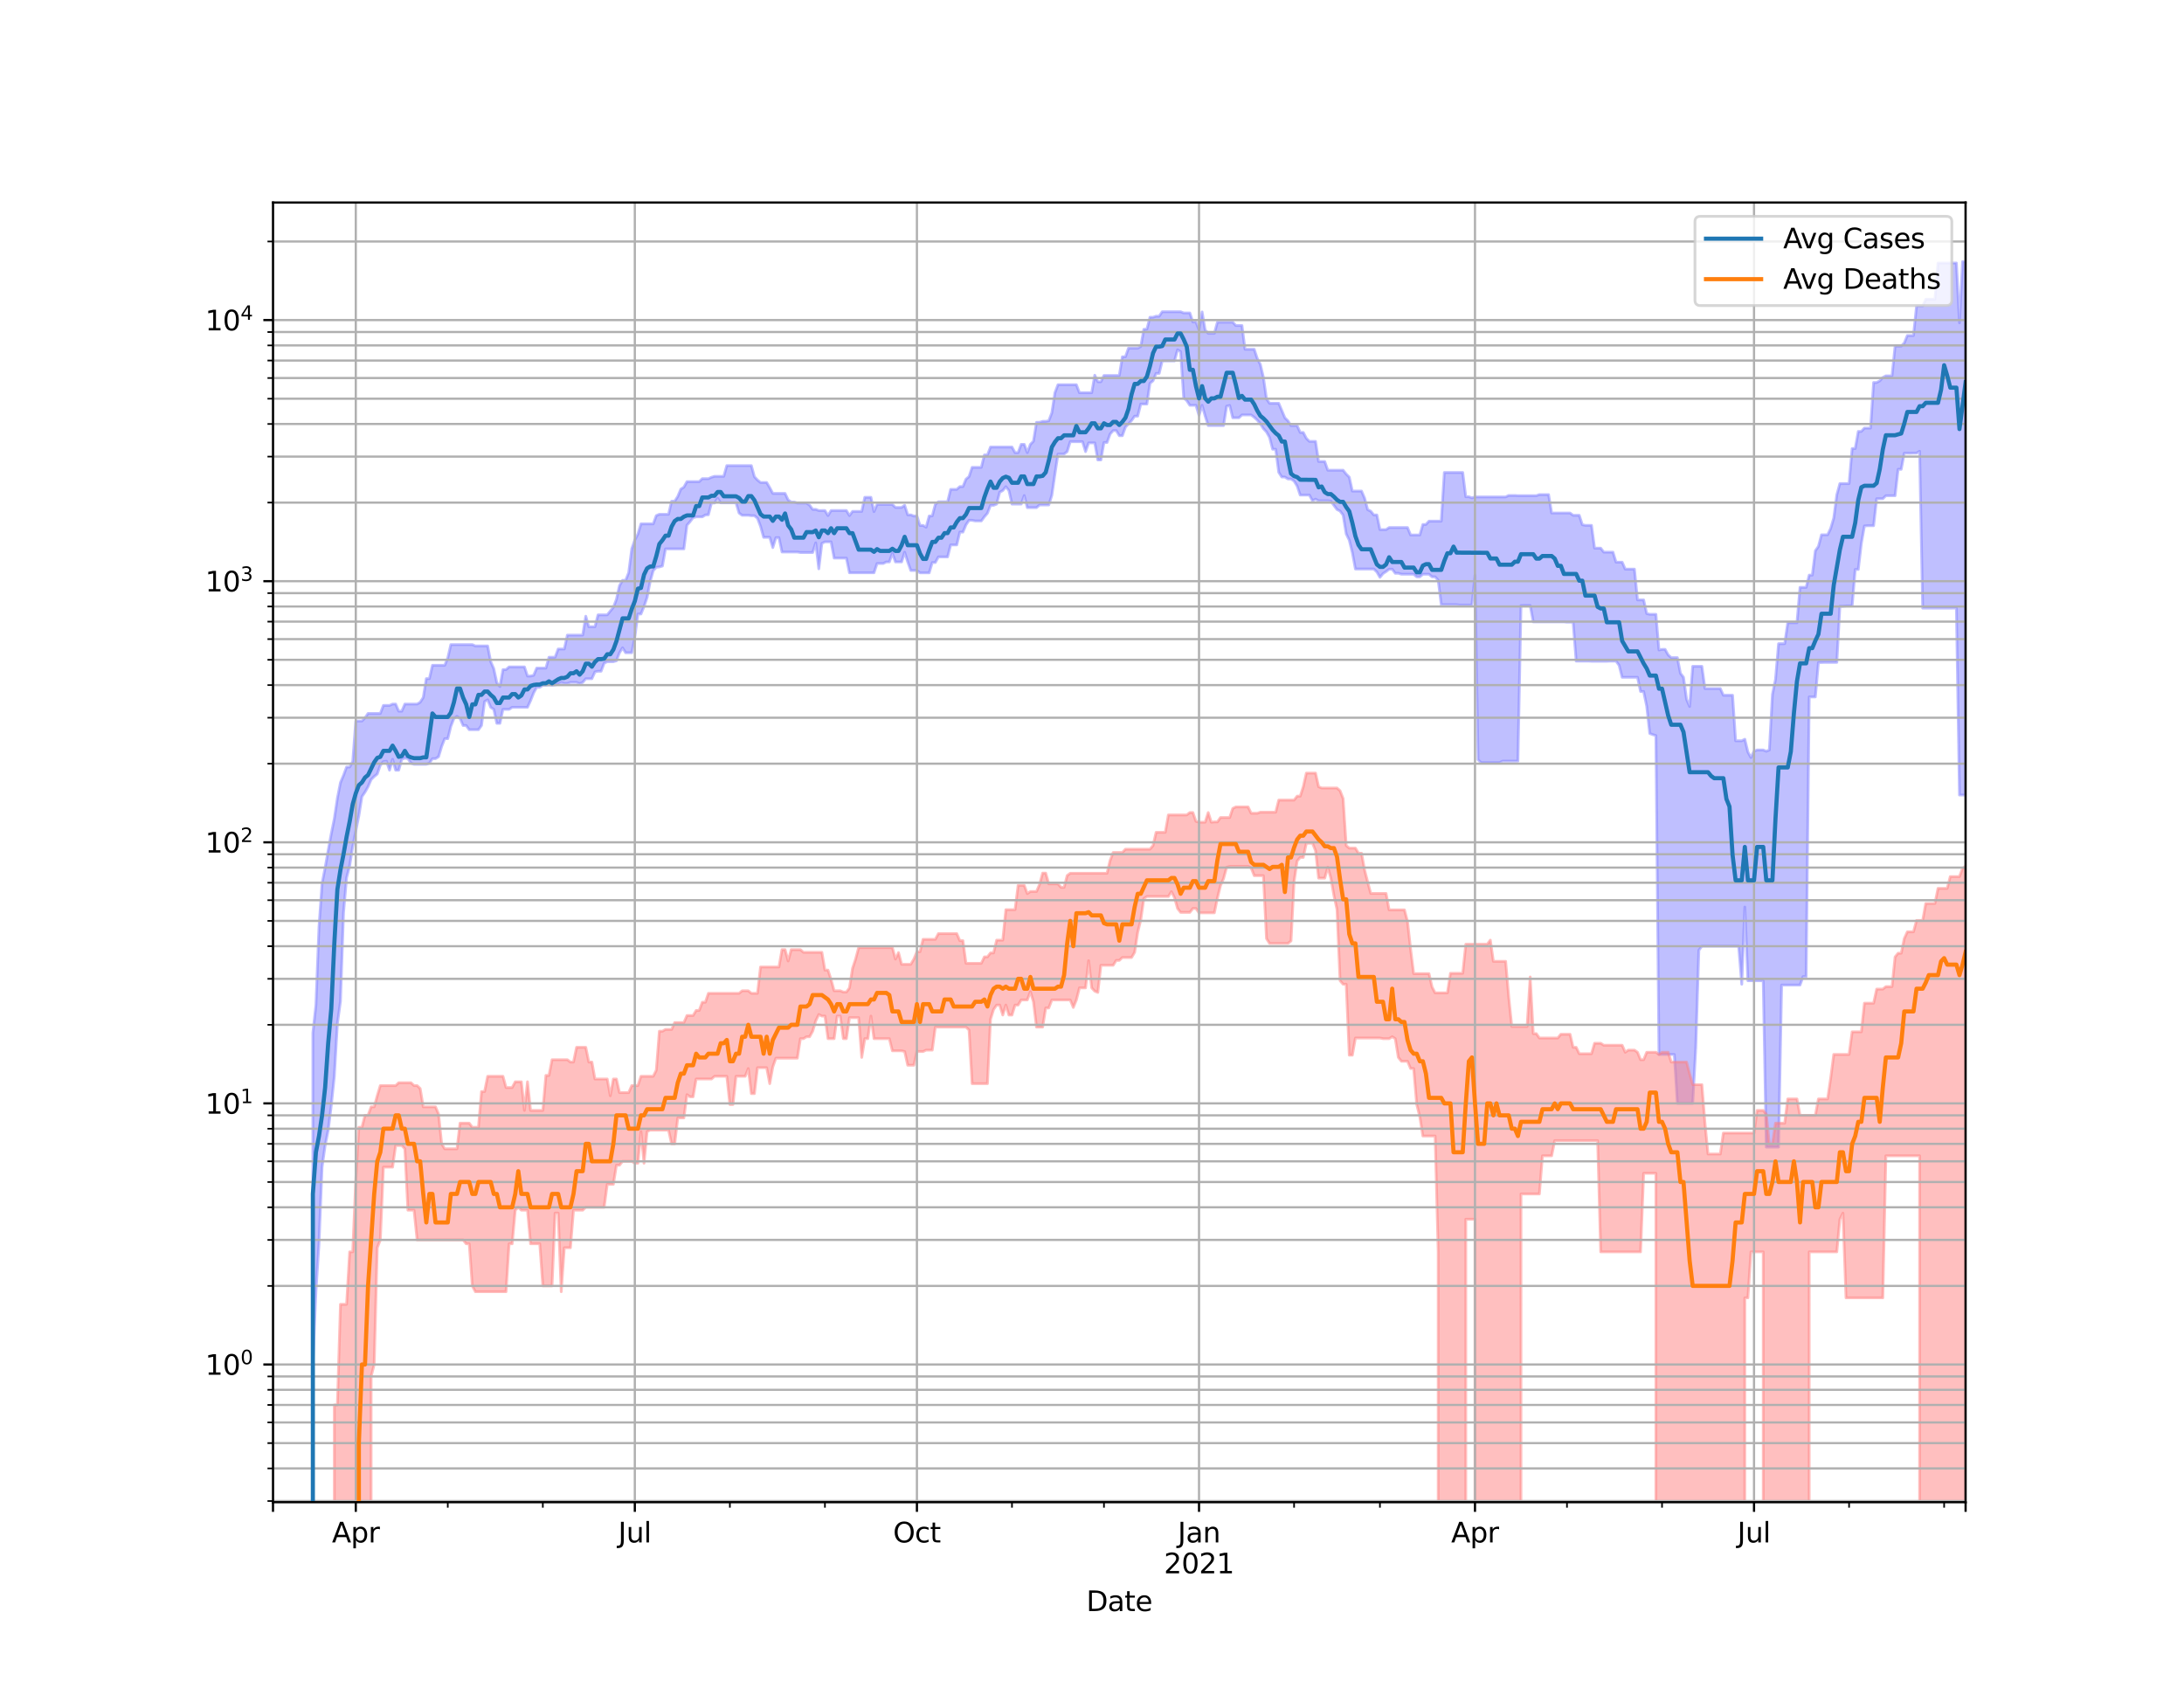 <?xml version="1.0" encoding="utf-8" standalone="no"?>
<!DOCTYPE svg PUBLIC "-//W3C//DTD SVG 1.1//EN"
  "http://www.w3.org/Graphics/SVG/1.1/DTD/svg11.dtd">
<svg height="612pt" version="1.1" viewBox="0 0 792 612" width="792pt" xmlns="http://www.w3.org/2000/svg" xmlns:xlink="http://www.w3.org/1999/xlink">
 <defs>
  <style type="text/css">*{stroke-linecap:butt;stroke-linejoin:round;}</style>
 </defs>
 <g id="figure_1">
  <g id="patch_1">
   <path d="M 0 612 
L 792 612 
L 792 0 
L 0 0 
z
" style="fill:#ffffff;"/>
  </g>
  <g id="axes_1">
   <g id="patch_2">
    <path d="M 99 544.68 
L 712.8 544.68 
L 712.8 73.44 
L 99 73.44 
z
" style="fill:#ffffff;"/>
   </g>
   <g id="PolyCollection_1">
    <path clip-path="url(#p68e2955192)" d="M 99 95169.538 
L 99 95169.538 
L 100.112 95169.538 
L 101.224 95169.538 
L 102.336 95169.538 
L 103.448 95169.538 
L 104.56 95169.538 
L 105.672 95169.538 
L 106.784 95169.538 
L 107.896 95169.538 
L 109.008 95169.538 
L 110.12 95169.538 
L 111.232 95169.538 
L 112.343 95169.538 
L 113.455 374.569 
L 114.567 364.433 
L 115.679 336.106 
L 116.791 320.311 
L 117.903 314.637 
L 119.015 308.306 
L 120.127 302.322 
L 121.239 296.832 
L 122.351 289.402 
L 123.463 283.762 
L 124.575 281.106 
L 125.687 278.121 
L 126.799 278.121 
L 127.911 276.116 
L 129.023 261.435 
L 130.135 261.435 
L 131.247 261.435 
L 132.359 260.308 
L 133.471 258.692 
L 134.583 258.692 
L 135.695 258.692 
L 136.807 258.692 
L 137.918 258.692 
L 139.03 255.788 
L 140.142 255.788 
L 141.254 255.788 
L 142.366 255.287 
L 143.478 255.287 
L 144.59 257.869 
L 145.702 257.869 
L 146.814 255.287 
L 147.926 255.287 
L 149.038 255.287 
L 150.15 255.287 
L 151.262 255.287 
L 152.374 254.624 
L 153.486 252.903 
L 154.598 246.063 
L 155.71 246.063 
L 156.822 241.232 
L 157.934 241.232 
L 159.046 241.232 
L 160.158 241.232 
L 161.27 241.232 
L 162.382 238.559 
L 163.493 233.733 
L 164.605 233.733 
L 165.717 233.733 
L 166.829 233.733 
L 167.941 233.733 
L 169.053 233.733 
L 170.165 233.733 
L 171.277 233.733 
L 172.389 234.21 
L 173.501 234.21 
L 174.613 234.21 
L 175.725 234.21 
L 176.837 234.21 
L 177.949 239.924 
L 179.061 242.45 
L 180.173 247.586 
L 181.285 248.949 
L 182.397 242.798 
L 183.509 242.798 
L 184.621 241.815 
L 185.733 241.815 
L 186.845 241.815 
L 187.957 241.815 
L 189.068 241.815 
L 190.18 241.815 
L 191.292 245.123 
L 192.404 245.123 
L 193.516 244.867 
L 194.628 242.246 
L 195.74 242.246 
L 196.852 242.246 
L 197.964 242.246 
L 199.076 238.317 
L 200.188 238.317 
L 201.3 238.317 
L 202.412 235.332 
L 203.524 235.332 
L 204.636 235.332 
L 205.748 230.285 
L 206.86 230.285 
L 207.972 230.285 
L 209.084 230.285 
L 210.196 230.285 
L 211.308 230.285 
L 212.42 223.445 
L 213.532 227.263 
L 214.643 227.263 
L 215.755 227.263 
L 216.867 222.944 
L 217.979 222.944 
L 219.091 222.944 
L 220.203 222.944 
L 221.315 221.557 
L 222.427 220.215 
L 223.539 217.307 
L 224.651 212.363 
L 225.763 210.433 
L 226.875 210.433 
L 227.987 207.64 
L 229.099 198.979 
L 230.211 195.794 
L 231.323 193.671 
L 232.435 189.954 
L 233.547 189.954 
L 234.659 189.954 
L 235.771 189.954 
L 236.883 189.954 
L 237.995 186.958 
L 239.107 186.483 
L 240.218 186.483 
L 241.33 186.483 
L 242.442 186.483 
L 243.554 181.747 
L 244.666 181.747 
L 245.778 180.034 
L 246.89 177.351 
L 248.002 176.634 
L 249.114 174.64 
L 250.226 174.64 
L 251.338 174.64 
L 252.45 174.64 
L 253.562 174.64 
L 254.674 173.561 
L 255.786 173.561 
L 256.898 173.561 
L 258.01 173.056 
L 259.122 172.712 
L 260.234 172.712 
L 261.346 172.712 
L 262.458 172.712 
L 263.57 168.823 
L 264.682 168.823 
L 265.793 168.823 
L 266.905 168.823 
L 268.017 168.823 
L 269.129 168.823 
L 270.241 168.823 
L 271.353 168.823 
L 272.465 168.823 
L 273.577 172.864 
L 274.689 174.05 
L 275.801 174.945 
L 276.913 174.945 
L 278.025 174.945 
L 279.137 176.814 
L 280.249 178.906 
L 281.361 178.906 
L 282.473 178.906 
L 283.585 178.906 
L 284.697 178.906 
L 285.809 181.255 
L 286.921 182.047 
L 288.033 182.047 
L 289.145 182.401 
L 290.257 182.401 
L 291.368 182.401 
L 292.48 182.401 
L 293.592 183.186 
L 294.704 184.692 
L 295.816 184.692 
L 296.928 185.127 
L 298.04 185.12 
L 299.152 185.12 
L 300.264 186.942 
L 301.376 185.12 
L 302.488 185.12 
L 303.6 185.12 
L 304.712 185.12 
L 305.824 185.12 
L 306.936 185.12 
L 308.048 186.942 
L 309.16 185.43 
L 310.272 185.43 
L 311.384 185.43 
L 312.496 185.43 
L 313.608 180.322 
L 314.72 180.322 
L 315.832 180.322 
L 316.943 185.504 
L 318.055 182.916 
L 319.167 182.916 
L 320.279 182.916 
L 321.391 182.916 
L 322.503 182.916 
L 323.615 182.916 
L 324.727 184.002 
L 325.839 184.002 
L 326.951 184.002 
L 328.063 183.211 
L 329.175 186.687 
L 330.287 186.687 
L 331.399 187.101 
L 332.511 187.101 
L 333.623 190.526 
L 334.735 190.526 
L 335.847 191.149 
L 336.959 187.101 
L 338.071 187.06 
L 339.183 182.859 
L 340.295 181.949 
L 341.407 181.949 
L 342.518 181.949 
L 343.63 181.949 
L 344.742 177.44 
L 345.854 177.44 
L 346.966 177.44 
L 348.078 176.432 
L 349.19 176.432 
L 350.302 173.747 
L 351.414 172.81 
L 352.526 169.462 
L 353.638 169.462 
L 354.75 169.462 
L 355.862 169.462 
L 356.974 164.96 
L 358.086 164.96 
L 359.198 162.094 
L 360.31 162.094 
L 361.422 162.094 
L 362.534 162.094 
L 363.646 162.094 
L 364.758 162.094 
L 365.87 162.094 
L 366.982 162.094 
L 368.093 164.123 
L 369.205 164.123 
L 370.317 161.114 
L 371.429 161.114 
L 372.541 164.123 
L 373.653 161.114 
L 374.765 159.995 
L 375.877 153.137 
L 376.989 153.137 
L 378.101 152.786 
L 379.213 152.786 
L 380.325 152.584 
L 381.437 149.661 
L 382.549 142.411 
L 383.661 139.497 
L 384.773 139.497 
L 385.885 139.497 
L 386.997 139.497 
L 388.109 139.497 
L 389.221 139.497 
L 390.333 139.497 
L 391.445 142.397 
L 392.557 142.397 
L 393.668 142.397 
L 394.78 142.397 
L 395.892 142.397 
L 397.004 136.052 
L 398.116 138.418 
L 399.228 138.418 
L 400.34 136.145 
L 401.452 136.145 
L 402.564 136.145 
L 403.676 136.145 
L 404.788 136.145 
L 405.9 136.145 
L 407.012 129.364 
L 408.124 129.364 
L 409.236 126.242 
L 410.348 126.242 
L 411.46 126.242 
L 412.572 126.242 
L 413.684 125.653 
L 414.796 119.412 
L 415.908 119.348 
L 417.02 115.032 
L 418.132 115.032 
L 419.243 114.661 
L 420.355 114.661 
L 421.467 113.033 
L 422.579 113.033 
L 423.691 113.033 
L 424.803 113.033 
L 425.915 113.033 
L 427.027 113.033 
L 428.139 113.033 
L 429.251 113.474 
L 430.363 113.474 
L 431.475 113.474 
L 432.587 116.746 
L 433.699 116.746 
L 434.811 119.685 
L 435.923 113.097 
L 437.035 119.685 
L 438.147 120.854 
L 439.259 120.854 
L 440.371 120.854 
L 441.483 116.817 
L 442.595 116.817 
L 443.707 116.817 
L 444.818 116.817 
L 445.93 116.817 
L 447.042 116.817 
L 448.154 118.032 
L 449.266 118.032 
L 450.378 118.032 
L 451.49 126.644 
L 452.602 126.644 
L 453.714 126.644 
L 454.826 126.644 
L 455.938 130.007 
L 457.05 132.133 
L 458.162 136.868 
L 459.274 144.582 
L 460.386 146.232 
L 461.498 146.232 
L 462.61 146.232 
L 463.722 146.232 
L 464.834 148.855 
L 465.946 151.487 
L 467.058 152.592 
L 468.17 154.34 
L 469.282 154.34 
L 470.393 154.34 
L 471.505 156.808 
L 472.617 156.808 
L 473.729 158.942 
L 474.841 160.041 
L 475.953 160.041 
L 477.065 160.041 
L 478.177 167.344 
L 479.289 167.344 
L 480.401 167.344 
L 481.513 170.499 
L 482.625 170.499 
L 483.737 170.499 
L 484.849 170.499 
L 485.961 170.499 
L 487.073 170.499 
L 488.185 171.911 
L 489.297 173.005 
L 490.409 178.054 
L 491.521 178.054 
L 492.633 178.054 
L 493.745 178.054 
L 494.857 180.637 
L 495.968 184.797 
L 497.08 185.361 
L 498.192 186.721 
L 499.304 186.721 
L 500.416 192.03 
L 501.528 192.03 
L 502.64 192.03 
L 503.752 191.285 
L 504.864 191.285 
L 505.976 191.285 
L 507.088 191.285 
L 508.2 191.285 
L 509.312 191.285 
L 510.424 191.285 
L 511.536 193.982 
L 512.648 193.982 
L 513.76 193.982 
L 514.872 193.982 
L 515.984 190.17 
L 517.096 190.17 
L 518.208 188.964 
L 519.32 188.964 
L 520.432 188.964 
L 521.543 188.964 
L 522.655 188.964 
L 523.767 171.322 
L 524.879 171.322 
L 525.991 171.322 
L 527.103 171.322 
L 528.215 171.322 
L 529.327 171.322 
L 530.439 171.322 
L 531.551 180.124 
L 532.663 180.124 
L 533.775 180.519 
L 534.887 180.183 
L 535.999 180.183 
L 537.111 180.183 
L 538.223 180.183 
L 539.335 180.183 
L 540.447 180.183 
L 541.559 180.183 
L 542.671 180.183 
L 543.783 180.183 
L 544.895 180.183 
L 546.007 180.183 
L 547.118 179.652 
L 548.23 179.652 
L 549.342 179.652 
L 550.454 179.728 
L 551.566 179.728 
L 552.678 179.728 
L 553.79 179.728 
L 554.902 179.728 
L 556.014 179.728 
L 557.126 179.728 
L 558.238 179.335 
L 559.35 179.335 
L 560.462 179.335 
L 561.574 179.335 
L 562.686 186.019 
L 563.798 186.019 
L 564.91 186.019 
L 566.022 186.019 
L 567.134 186.019 
L 568.246 186.019 
L 569.358 186.019 
L 570.47 186.847 
L 571.582 186.847 
L 572.693 186.847 
L 573.805 190.255 
L 574.917 190.488 
L 576.029 190.488 
L 577.141 190.488 
L 578.253 198.76 
L 579.365 198.76 
L 580.477 198.76 
L 581.589 200.205 
L 582.701 200.205 
L 583.813 200.205 
L 584.925 200.205 
L 586.037 203.836 
L 587.149 203.836 
L 588.261 203.836 
L 589.373 206.363 
L 590.485 206.363 
L 591.597 206.363 
L 592.709 206.363 
L 593.821 217.52 
L 594.933 217.52 
L 596.045 217.52 
L 597.157 222.477 
L 598.268 222.74 
L 599.38 222.74 
L 600.492 222.74 
L 601.604 235.685 
L 602.716 235.459 
L 603.828 235.459 
L 604.94 237.457 
L 606.052 238.462 
L 607.164 238.462 
L 608.276 238.462 
L 609.388 244.138 
L 610.5 245.581 
L 611.612 253.55 
L 612.724 256.183 
L 613.836 241.605 
L 614.948 241.605 
L 616.06 241.605 
L 617.172 241.605 
L 618.284 249.663 
L 619.396 249.663 
L 620.508 249.663 
L 621.62 249.663 
L 622.732 249.663 
L 623.843 249.663 
L 624.955 252.086 
L 626.067 252.086 
L 627.179 252.086 
L 628.291 252.086 
L 629.403 268.6 
L 630.515 268.6 
L 631.627 268.6 
L 632.739 268.049 
L 633.851 272.675 
L 634.963 274.67 
L 636.075 272.398 
L 637.187 271.94 
L 638.299 271.94 
L 639.411 271.94 
L 640.523 272.398 
L 641.635 271.94 
L 642.747 251.75 
L 643.859 246.395 
L 644.971 233.396 
L 646.083 233.396 
L 647.195 233.396 
L 648.307 225.82 
L 649.418 225.82 
L 650.53 225.82 
L 651.642 225.82 
L 652.754 212.975 
L 653.866 212.975 
L 654.978 212.975 
L 656.09 208.53 
L 657.202 208.53 
L 658.314 199.69 
L 659.426 198.144 
L 660.538 193.919 
L 661.65 193.919 
L 662.762 193.919 
L 663.874 191.609 
L 664.986 187.837 
L 666.098 179.398 
L 667.21 175.338 
L 668.322 175.338 
L 669.434 175.338 
L 670.546 175.338 
L 671.658 162.639 
L 672.77 162.639 
L 673.882 156.431 
L 674.993 156.431 
L 676.105 155.217 
L 677.217 155.217 
L 678.329 155.217 
L 679.441 138.692 
L 680.553 138.692 
L 681.665 138.096 
L 682.777 136.883 
L 683.889 136.279 
L 685.001 136.279 
L 686.113 136.279 
L 687.225 125.513 
L 688.337 125.513 
L 689.449 125.513 
L 690.561 124.356 
L 691.673 121.662 
L 692.785 121.662 
L 693.897 121.662 
L 695.009 110.935 
L 696.121 110.935 
L 697.233 110.935 
L 698.345 108.518 
L 699.457 108.518 
L 700.568 108.518 
L 701.68 108.518 
L 702.792 95.367 
L 703.904 95.367 
L 705.016 95.367 
L 706.128 95.367 
L 707.24 95.367 
L 708.352 95.367 
L 709.464 95.367 
L 710.576 117.054 
L 711.688 94.86 
L 712.8 94.86 
L 712.8 288.276 
L 712.8 288.276 
L 711.688 288.276 
L 710.576 288.276 
L 709.464 220.485 
L 708.352 220.485 
L 707.24 220.496 
L 706.128 220.496 
L 705.016 220.496 
L 703.904 220.496 
L 702.792 220.496 
L 701.68 220.496 
L 700.568 220.496 
L 699.457 220.496 
L 698.345 220.496 
L 697.233 220.496 
L 696.121 163.625 
L 695.009 164.301 
L 693.897 164.301 
L 692.785 164.348 
L 691.673 164.324 
L 690.561 164.324 
L 689.449 170.165 
L 688.337 170.165 
L 687.225 179.737 
L 686.113 179.737 
L 685.001 179.737 
L 683.889 179.737 
L 682.777 180.831 
L 681.665 180.831 
L 680.553 180.831 
L 679.441 190.617 
L 678.329 190.617 
L 677.217 190.617 
L 676.105 190.71 
L 674.993 197.039 
L 673.882 206.478 
L 672.77 206.478 
L 671.658 219.706 
L 670.546 219.706 
L 669.434 219.706 
L 668.322 219.813 
L 667.21 219.813 
L 666.098 240.176 
L 664.986 240.176 
L 663.874 240.176 
L 662.762 240.176 
L 661.65 240.176 
L 660.538 240.218 
L 659.426 240.218 
L 658.314 252.697 
L 657.202 252.697 
L 656.09 252.697 
L 654.978 354.1 
L 653.866 354.1 
L 652.754 357.167 
L 651.642 357.167 
L 650.53 357.167 
L 649.418 357.167 
L 648.307 357.167 
L 647.195 357.167 
L 646.083 357.167 
L 644.971 415.942 
L 643.859 415.942 
L 642.747 415.942 
L 641.635 415.942 
L 640.523 415.942 
L 639.411 355.605 
L 638.299 355.605 
L 637.187 355.605 
L 636.075 355.605 
L 634.963 355.605 
L 633.851 355.605 
L 632.739 328.885 
L 631.627 356.879 
L 630.515 343.085 
L 629.403 343.085 
L 628.291 343.085 
L 627.179 343.085 
L 626.067 343.085 
L 624.955 343.085 
L 623.843 343.085 
L 622.732 343.085 
L 621.62 343.085 
L 620.508 343.085 
L 619.396 343.085 
L 618.284 343.085 
L 617.172 343.085 
L 616.06 344.55 
L 614.948 379.996 
L 613.836 400.085 
L 612.724 400.085 
L 611.612 400.085 
L 610.5 400.085 
L 609.388 400.085 
L 608.276 400.085 
L 607.164 382.332 
L 606.052 382.332 
L 604.94 382.332 
L 603.828 382.332 
L 602.716 382.332 
L 601.604 382.332 
L 600.492 266.712 
L 599.38 266.377 
L 598.268 265.965 
L 597.157 256.059 
L 596.045 250.737 
L 594.933 250.737 
L 593.821 245.59 
L 592.709 245.59 
L 591.597 245.59 
L 590.485 245.59 
L 589.373 245.59 
L 588.261 245.59 
L 587.149 241.25 
L 586.037 239.724 
L 584.925 239.724 
L 583.813 239.724 
L 582.701 239.774 
L 581.589 239.774 
L 580.477 239.774 
L 579.365 239.774 
L 578.253 239.774 
L 577.141 239.774 
L 576.029 239.715 
L 574.917 239.715 
L 573.805 239.715 
L 572.693 239.715 
L 571.582 239.715 
L 570.47 225.595 
L 569.358 225.595 
L 568.246 225.595 
L 567.134 225.489 
L 566.022 225.489 
L 564.91 225.489 
L 563.798 225.489 
L 562.686 225.489 
L 561.574 225.489 
L 560.462 225.489 
L 559.35 225.489 
L 558.238 225.489 
L 557.126 225.489 
L 556.014 225.489 
L 554.902 219.532 
L 553.79 219.532 
L 552.678 219.532 
L 551.566 219.568 
L 550.454 275.976 
L 549.342 275.976 
L 548.23 275.976 
L 547.118 275.976 
L 546.007 275.976 
L 544.895 275.976 
L 543.783 276.522 
L 542.671 276.522 
L 541.559 276.522 
L 540.447 276.522 
L 539.335 276.522 
L 538.223 276.522 
L 537.111 276.522 
L 535.999 275.476 
L 534.887 208.573 
L 533.775 219.395 
L 532.663 219.395 
L 531.551 219.395 
L 530.439 219.395 
L 529.327 219.395 
L 528.215 219.248 
L 527.103 219.248 
L 525.991 219.248 
L 524.879 219.248 
L 523.767 219.248 
L 522.655 219.248 
L 521.543 210.38 
L 520.432 209.159 
L 519.32 209.159 
L 518.208 208.204 
L 517.096 208.204 
L 515.984 208.204 
L 514.872 209.159 
L 513.76 209.159 
L 512.648 208.204 
L 511.536 208.204 
L 510.424 208.204 
L 509.312 208.204 
L 508.2 208.204 
L 507.088 207.866 
L 505.976 207.866 
L 504.864 206.382 
L 503.752 206.382 
L 502.64 207.257 
L 501.528 207.985 
L 500.416 209.329 
L 499.304 207.4 
L 498.192 206.319 
L 497.08 206.319 
L 495.968 206.319 
L 494.857 206.319 
L 493.745 206.319 
L 492.633 206.319 
L 491.521 206.319 
L 490.409 200.39 
L 489.297 195.871 
L 488.185 193.587 
L 487.073 186.785 
L 485.961 185.308 
L 484.849 184.745 
L 483.737 183.258 
L 482.625 181.709 
L 481.513 181.575 
L 480.401 181.575 
L 479.289 181.575 
L 478.177 181.575 
L 477.065 180.984 
L 475.953 181.575 
L 474.841 179.504 
L 473.729 179.504 
L 472.617 179.504 
L 471.505 179.504 
L 470.393 176.229 
L 469.282 174.439 
L 468.17 173.674 
L 467.058 173.674 
L 465.946 172.967 
L 464.834 172.967 
L 463.722 171.264 
L 462.61 162.889 
L 461.498 162.889 
L 460.386 158.597 
L 459.274 156.619 
L 458.162 155.429 
L 457.05 153.651 
L 455.938 152.345 
L 454.826 151.296 
L 453.714 150.454 
L 452.602 150.454 
L 451.49 150.454 
L 450.378 150.454 
L 449.266 151.484 
L 448.154 151.484 
L 447.042 151.484 
L 445.93 147.022 
L 444.818 147.283 
L 443.707 154.304 
L 442.595 154.304 
L 441.483 154.304 
L 440.371 154.304 
L 439.259 154.304 
L 438.147 154.304 
L 437.035 150.832 
L 435.923 146.957 
L 434.811 150.607 
L 433.699 146.957 
L 432.587 146.957 
L 431.475 146.957 
L 430.363 145.281 
L 429.251 144.218 
L 428.139 127.503 
L 427.027 126.834 
L 425.915 130.867 
L 424.803 130.867 
L 423.691 130.867 
L 422.579 130.867 
L 421.467 130.867 
L 420.355 135.395 
L 419.243 135.395 
L 418.132 138.065 
L 417.02 138.991 
L 415.908 146.501 
L 414.796 146.501 
L 413.684 146.501 
L 412.572 150.897 
L 411.46 150.897 
L 410.348 152.491 
L 409.236 153.684 
L 408.124 154.862 
L 407.012 157.977 
L 405.9 157.977 
L 404.788 156.127 
L 403.676 156.127 
L 402.564 157.382 
L 401.452 160.45 
L 400.34 160.45 
L 399.228 166.779 
L 398.116 166.779 
L 397.004 160.587 
L 395.892 160.587 
L 394.78 160.587 
L 393.668 163.755 
L 392.557 160.152 
L 391.445 160.152 
L 390.333 160.152 
L 389.221 160.152 
L 388.109 160.152 
L 386.997 163.755 
L 385.885 164.631 
L 384.773 164.631 
L 383.661 164.631 
L 382.549 171.921 
L 381.437 179.591 
L 380.325 183.09 
L 379.213 183.09 
L 378.101 183.09 
L 376.989 183.09 
L 375.877 184.064 
L 374.765 184.064 
L 373.653 184.064 
L 372.541 184.064 
L 371.429 179.689 
L 370.317 182.776 
L 369.205 182.776 
L 368.093 182.776 
L 366.982 182.776 
L 365.87 177.858 
L 364.758 176.478 
L 363.646 177.858 
L 362.534 178.478 
L 361.422 182.776 
L 360.31 183.218 
L 359.198 183.218 
L 358.086 186.082 
L 356.974 187.382 
L 355.862 188.891 
L 354.75 188.891 
L 353.638 188.891 
L 352.526 188.66 
L 351.414 188.66 
L 350.302 190.285 
L 349.19 192.945 
L 348.078 192.945 
L 346.966 197.576 
L 345.854 197.576 
L 344.742 197.576 
L 343.63 201.937 
L 342.518 201.937 
L 341.407 201.937 
L 340.295 201.937 
L 339.183 203.969 
L 338.071 203.969 
L 336.959 207.709 
L 335.847 207.709 
L 334.735 207.709 
L 333.623 207.709 
L 332.511 206.858 
L 331.399 206.858 
L 330.287 206.858 
L 329.175 203.756 
L 328.063 200.227 
L 326.951 203.756 
L 325.839 203.756 
L 324.727 203.756 
L 323.615 200.602 
L 322.503 203.756 
L 321.391 203.756 
L 320.279 204.322 
L 319.167 204.322 
L 318.055 204.322 
L 316.943 207.686 
L 315.832 207.686 
L 314.72 207.686 
L 313.608 207.686 
L 312.496 207.686 
L 311.384 207.686 
L 310.272 207.686 
L 309.16 207.686 
L 308.048 207.686 
L 306.936 202.355 
L 305.824 202.355 
L 304.712 202.355 
L 303.6 202.355 
L 302.488 202.355 
L 301.376 196.472 
L 300.264 196.472 
L 299.152 196.472 
L 298.04 197.019 
L 296.928 206.253 
L 295.816 196.819 
L 294.704 200.342 
L 293.592 200.342 
L 292.48 200.342 
L 291.368 200.342 
L 290.257 200.342 
L 289.145 200.161 
L 288.033 200.161 
L 286.921 200.161 
L 285.809 200.161 
L 284.697 200.161 
L 283.585 200.161 
L 282.473 194.951 
L 281.361 194.951 
L 280.249 198.558 
L 279.137 194.831 
L 278.025 194.831 
L 276.913 194.831 
L 275.801 190.834 
L 274.689 187.912 
L 273.577 186.988 
L 272.465 186.988 
L 271.353 186.843 
L 270.241 186.843 
L 269.129 186.843 
L 268.017 186.035 
L 266.905 182.314 
L 265.793 182.314 
L 264.682 182.314 
L 263.57 182.314 
L 262.458 182.314 
L 261.346 182.314 
L 260.234 180.716 
L 259.122 182.376 
L 258.01 182.376 
L 256.898 186.648 
L 255.786 186.712 
L 254.674 187.415 
L 253.562 187.415 
L 252.45 187.415 
L 251.338 187.712 
L 250.226 189.163 
L 249.114 190.443 
L 248.002 199.029 
L 246.89 199.029 
L 245.778 199.029 
L 244.666 199.029 
L 243.554 199.029 
L 242.442 199.029 
L 241.33 199.029 
L 240.218 205.24 
L 239.107 205.569 
L 237.995 205.696 
L 236.883 206.914 
L 235.771 210.851 
L 234.659 216.646 
L 233.547 219.916 
L 232.435 222.636 
L 231.323 222.636 
L 230.211 230.952 
L 229.099 236.685 
L 227.987 236.685 
L 226.875 236.685 
L 225.763 234.886 
L 224.651 236.685 
L 223.539 239.599 
L 222.427 239.924 
L 221.315 239.924 
L 220.203 239.924 
L 219.091 240.463 
L 217.979 243.385 
L 216.867 243.385 
L 215.755 243.632 
L 214.643 246.102 
L 213.532 246.102 
L 212.42 246.102 
L 211.308 247.435 
L 210.196 247.88 
L 209.084 247.435 
L 207.972 247.435 
L 206.86 247.435 
L 205.748 247.829 
L 204.636 247.829 
L 203.524 247.466 
L 202.412 248.134 
L 201.3 248.318 
L 200.188 248.472 
L 199.076 248.318 
L 197.964 248.472 
L 196.852 248.472 
L 195.74 249.22 
L 194.628 249.22 
L 193.516 251.229 
L 192.404 254.042 
L 191.292 256.47 
L 190.18 256.47 
L 189.068 256.47 
L 187.957 256.47 
L 186.845 256.47 
L 185.733 256.47 
L 184.621 257.202 
L 183.509 257.202 
L 182.397 257.202 
L 181.285 262.276 
L 180.173 262.276 
L 179.061 257.202 
L 177.949 256.47 
L 176.837 253.749 
L 175.725 254.397 
L 174.613 263.061 
L 173.501 264.586 
L 172.389 264.586 
L 171.277 264.586 
L 170.165 264.586 
L 169.053 263.061 
L 167.941 263.061 
L 166.829 260.5 
L 165.717 259.749 
L 164.605 260.5 
L 163.493 263.371 
L 162.382 267.834 
L 161.27 267.834 
L 160.158 270.666 
L 159.046 274.379 
L 157.934 275.081 
L 156.822 275.081 
L 155.71 276.726 
L 154.598 277.117 
L 153.486 277.117 
L 152.374 277.117 
L 151.262 277.117 
L 150.15 277.117 
L 149.038 276.726 
L 147.926 275.081 
L 146.814 274.904 
L 145.702 275.298 
L 144.59 279.258 
L 143.478 279.258 
L 142.366 275.298 
L 141.254 279.258 
L 140.142 276.016 
L 139.03 276.157 
L 137.918 277.449 
L 136.807 280.653 
L 135.695 281.564 
L 134.583 282.66 
L 133.471 285.271 
L 132.359 287.232 
L 131.247 288.849 
L 130.135 295.778 
L 129.023 301.268 
L 127.911 306.918 
L 126.799 313.923 
L 125.687 318.238 
L 124.575 330.899 
L 123.463 363.074 
L 122.351 371.176 
L 121.239 390.258 
L 120.127 400.916 
L 119.015 409.777 
L 117.903 415.342 
L 116.791 423.198 
L 115.679 450.983 
L 114.567 468.369 
L 113.455 494.76 
L 112.343 95169.538 
L 111.232 95169.538 
L 110.12 95169.538 
L 109.008 95169.538 
L 107.896 95169.538 
L 106.784 95169.538 
L 105.672 95169.538 
L 104.56 95169.538 
L 103.448 95169.538 
L 102.336 95169.538 
L 101.224 95169.538 
L 100.112 95169.538 
L 99 95169.538 
z
" style="fill:#8080ff;fill-opacity:0.5;stroke:#8080ff;stroke-opacity:0.5;"/>
   </g>
   <g id="PolyCollection_2">
    <path clip-path="url(#p68e2955192)" d="M 99 95169.538 
L 99 95169.538 
L 100.112 95169.538 
L 101.224 95169.538 
L 102.336 95169.538 
L 103.448 95169.538 
L 104.56 95169.538 
L 105.672 95169.538 
L 106.784 95169.538 
L 107.896 95169.538 
L 109.008 95169.538 
L 110.12 95169.538 
L 111.232 95169.538 
L 112.343 95169.538 
L 113.455 95169.538 
L 114.567 95169.538 
L 115.679 95169.538 
L 116.791 95169.538 
L 117.903 95169.538 
L 119.015 95169.538 
L 120.127 95169.538 
L 121.239 509.425 
L 122.351 509.425 
L 123.463 472.942 
L 124.575 472.942 
L 125.687 472.942 
L 126.799 453.921 
L 127.911 453.921 
L 129.023 427.771 
L 130.135 408.749 
L 131.247 408.749 
L 132.359 404.417 
L 133.471 404.417 
L 134.583 401.338 
L 135.695 401.338 
L 136.807 397.303 
L 137.918 393.63 
L 139.03 393.63 
L 140.142 393.63 
L 141.254 393.63 
L 142.366 393.63 
L 143.478 393.63 
L 144.59 392.589 
L 145.702 392.589 
L 146.814 392.589 
L 147.926 392.589 
L 149.038 392.589 
L 150.15 393.63 
L 151.262 393.63 
L 152.374 394.698 
L 153.486 401.338 
L 154.598 401.338 
L 155.71 401.338 
L 156.822 401.338 
L 157.934 401.338 
L 159.046 403.963 
L 160.158 414.751 
L 161.27 416.552 
L 162.382 416.552 
L 163.493 416.552 
L 164.605 416.552 
L 165.717 416.552 
L 166.829 407.254 
L 167.941 407.254 
L 169.053 407.254 
L 170.165 407.254 
L 171.277 408.749 
L 172.389 408.749 
L 173.501 408.749 
L 174.613 395.794 
L 175.725 395.794 
L 176.837 390.258 
L 177.949 390.258 
L 179.061 390.258 
L 180.173 390.258 
L 181.285 390.258 
L 182.397 390.258 
L 183.509 394.339 
L 184.621 394.339 
L 185.733 394.339 
L 186.845 392.248 
L 187.957 392.248 
L 189.068 392.248 
L 190.18 402.629 
L 191.292 392.248 
L 192.404 402.629 
L 193.516 402.629 
L 194.628 402.629 
L 195.74 402.629 
L 196.852 402.629 
L 197.964 389.935 
L 199.076 389.935 
L 200.188 384.245 
L 201.3 384.245 
L 202.412 384.245 
L 203.524 384.245 
L 204.636 384.245 
L 205.748 384.245 
L 206.86 385.092 
L 207.972 385.092 
L 209.084 379.745 
L 210.196 379.745 
L 211.308 379.745 
L 212.42 379.745 
L 213.532 385.092 
L 214.643 385.092 
L 215.755 391.241 
L 216.867 391.241 
L 217.979 391.241 
L 219.091 391.241 
L 220.203 391.241 
L 221.315 397.303 
L 222.427 391.241 
L 223.539 391.241 
L 224.651 396.166 
L 225.763 396.166 
L 226.875 396.166 
L 227.987 396.166 
L 229.099 393.63 
L 230.211 393.63 
L 231.323 393.63 
L 232.435 390.258 
L 233.547 390.258 
L 234.659 390.258 
L 235.771 390.258 
L 236.883 390.258 
L 237.995 388.052 
L 239.107 373.911 
L 240.218 373.911 
L 241.33 373.264 
L 242.442 373.264 
L 243.554 373.264 
L 244.666 370.771 
L 245.778 370.771 
L 246.89 370.771 
L 248.002 370.771 
L 249.114 368.231 
L 250.226 368.231 
L 251.338 368.231 
L 252.45 366.379 
L 253.562 366.379 
L 254.674 363.409 
L 255.786 363.409 
L 256.898 360.17 
L 258.01 360.17 
L 259.122 360.17 
L 260.234 360.17 
L 261.346 360.17 
L 262.458 360.17 
L 263.57 360.17 
L 264.682 360.17 
L 265.793 360.17 
L 266.905 360.17 
L 268.017 360.17 
L 269.129 359.246 
L 270.241 359.246 
L 271.353 359.246 
L 272.465 360.17 
L 273.577 360.17 
L 274.689 360.17 
L 275.801 350.623 
L 276.913 350.623 
L 278.025 350.623 
L 279.137 350.623 
L 280.249 350.623 
L 281.361 350.623 
L 282.473 350.623 
L 283.585 344.338 
L 284.697 344.338 
L 285.809 348.458 
L 286.921 344.338 
L 288.033 344.338 
L 289.145 344.338 
L 290.257 344.338 
L 291.368 345.303 
L 292.48 345.303 
L 293.592 345.303 
L 294.704 345.303 
L 295.816 345.303 
L 296.928 345.303 
L 298.04 345.303 
L 299.152 351.75 
L 300.264 351.75 
L 301.376 355.189 
L 302.488 359.246 
L 303.6 359.246 
L 304.712 359.246 
L 305.824 359.705 
L 306.936 359.705 
L 308.048 358.194 
L 309.16 351.12 
L 310.272 347.762 
L 311.384 343.603 
L 312.496 343.603 
L 313.608 343.603 
L 314.72 343.603 
L 315.832 343.603 
L 316.943 343.603 
L 318.055 343.603 
L 319.167 343.603 
L 320.279 343.603 
L 321.391 343.603 
L 322.503 343.603 
L 323.615 343.603 
L 324.727 347.762 
L 325.839 345.411 
L 326.951 349.647 
L 328.063 349.647 
L 329.175 349.647 
L 330.287 349.647 
L 331.399 347.762 
L 332.511 345.086 
L 333.623 345.086 
L 334.735 340.593 
L 335.847 340.593 
L 336.959 340.593 
L 338.071 340.593 
L 339.183 340.593 
L 340.295 338.518 
L 341.407 338.518 
L 342.518 338.518 
L 343.63 338.518 
L 344.742 338.518 
L 345.854 338.518 
L 346.966 338.518 
L 348.078 341.079 
L 349.19 341.079 
L 350.302 349.287 
L 351.414 349.287 
L 352.526 349.287 
L 353.638 349.287 
L 354.75 349.287 
L 355.862 349.287 
L 356.974 346.963 
L 358.086 346.963 
L 359.198 345.52 
L 360.31 345.52 
L 361.422 340.884 
L 362.534 340.884 
L 363.646 340.884 
L 364.758 329.842 
L 365.87 329.842 
L 366.982 329.842 
L 368.093 329.842 
L 369.205 321.027 
L 370.317 321.027 
L 371.429 321.027 
L 372.541 324.018 
L 373.653 323.25 
L 374.765 323.25 
L 375.877 323.25 
L 376.989 320.667 
L 378.101 316.586 
L 379.213 316.586 
L 380.325 320.489 
L 381.437 320.489 
L 382.549 320.489 
L 383.661 320.489 
L 384.773 321.754 
L 385.885 321.754 
L 386.997 317.459 
L 388.109 316.64 
L 389.221 316.64 
L 390.333 316.64 
L 391.445 316.64 
L 392.557 316.64 
L 393.668 316.64 
L 394.78 316.64 
L 395.892 316.64 
L 397.004 316.64 
L 398.116 316.64 
L 399.228 316.64 
L 400.34 316.64 
L 401.452 316.64 
L 402.564 311.996 
L 403.676 309.108 
L 404.788 309.108 
L 405.9 309.108 
L 407.012 309.108 
L 408.124 307.911 
L 409.236 307.911 
L 410.348 307.911 
L 411.46 307.911 
L 412.572 307.911 
L 413.684 307.911 
L 414.796 307.911 
L 415.908 307.911 
L 417.02 307.911 
L 418.132 306.621 
L 419.243 301.792 
L 420.355 301.792 
L 421.467 301.792 
L 422.579 301.792 
L 423.691 295.486 
L 424.803 295.486 
L 425.915 295.486 
L 427.027 295.486 
L 428.139 295.486 
L 429.251 295.486 
L 430.363 295.486 
L 431.475 294.623 
L 432.587 294.623 
L 433.699 297.811 
L 434.811 298.12 
L 435.923 298.12 
L 437.035 298.12 
L 438.147 294.623 
L 439.259 298.12 
L 440.371 298.017 
L 441.483 298.017 
L 442.595 296.433 
L 443.707 296.433 
L 444.818 296.433 
L 445.93 296.433 
L 447.042 293.132 
L 448.154 292.587 
L 449.266 292.587 
L 450.378 292.587 
L 451.49 292.587 
L 452.602 292.587 
L 453.714 294.877 
L 454.826 294.877 
L 455.938 294.877 
L 457.05 294.497 
L 458.162 294.497 
L 459.274 294.497 
L 460.386 294.497 
L 461.498 294.497 
L 462.61 294.497 
L 463.722 290.105 
L 464.834 290.105 
L 465.946 290.105 
L 467.058 290.105 
L 468.17 290.105 
L 469.282 290.105 
L 470.393 288.684 
L 471.505 288.684 
L 472.617 285.271 
L 473.729 280.317 
L 474.841 280.317 
L 475.953 280.317 
L 477.065 280.317 
L 478.177 285.271 
L 479.289 285.727 
L 480.401 285.727 
L 481.513 285.727 
L 482.625 285.727 
L 483.737 285.727 
L 484.849 285.727 
L 485.961 286.733 
L 487.073 289.57 
L 488.185 306.621 
L 489.297 307.52 
L 490.409 307.52 
L 491.521 307.52 
L 492.633 309.379 
L 493.745 309.379 
L 494.857 315.469 
L 495.968 319.783 
L 497.08 323.954 
L 498.192 323.954 
L 499.304 323.954 
L 500.416 323.954 
L 501.528 323.954 
L 502.64 323.954 
L 503.752 329.917 
L 504.864 329.917 
L 505.976 329.917 
L 507.088 329.917 
L 508.2 329.917 
L 509.312 329.917 
L 510.424 334.158 
L 511.536 344.126 
L 512.648 353.039 
L 513.76 353.039 
L 514.872 353.039 
L 515.984 353.039 
L 517.096 353.039 
L 518.208 353.039 
L 519.32 357.898 
L 520.432 360.015 
L 521.543 360.015 
L 522.655 360.015 
L 523.767 360.015 
L 524.879 360.015 
L 525.991 352.908 
L 527.103 352.908 
L 528.215 352.908 
L 529.327 352.908 
L 530.439 352.908 
L 531.551 342.372 
L 532.663 342.372 
L 533.775 342.372 
L 534.887 342.372 
L 535.999 342.372 
L 537.111 342.372 
L 538.223 342.372 
L 539.335 342.372 
L 540.447 340.884 
L 541.559 348.576 
L 542.671 348.576 
L 543.783 348.576 
L 544.895 348.576 
L 546.007 348.576 
L 547.118 361.435 
L 548.23 372.207 
L 549.342 372.207 
L 550.454 372.207 
L 551.566 372.207 
L 552.678 372.207 
L 553.79 372.207 
L 554.902 354.234 
L 556.014 374.791 
L 557.126 374.791 
L 558.238 376.377 
L 559.35 376.377 
L 560.462 376.377 
L 561.574 376.377 
L 562.686 376.377 
L 563.798 376.377 
L 564.91 376.377 
L 566.022 375.014 
L 567.134 375.014 
L 568.246 375.014 
L 569.358 375.014 
L 570.47 379.745 
L 571.582 379.745 
L 572.693 382.066 
L 573.805 382.066 
L 574.917 382.066 
L 576.029 382.066 
L 577.141 382.066 
L 578.253 378.268 
L 579.365 378.268 
L 580.477 378.268 
L 581.589 379 
L 582.701 379 
L 583.813 379 
L 584.925 379 
L 586.037 379 
L 587.149 379 
L 588.261 379 
L 589.373 381.539 
L 590.485 380.76 
L 591.597 380.76 
L 592.709 380.76 
L 593.821 381.539 
L 594.933 384.245 
L 596.045 384.245 
L 597.157 381.539 
L 598.268 381.539 
L 599.38 381.539 
L 600.492 381.539 
L 601.604 382.332 
L 602.716 381.539 
L 603.828 381.539 
L 604.94 381.539 
L 606.052 385.092 
L 607.164 385.092 
L 608.276 385.092 
L 609.388 385.092 
L 610.5 385.092 
L 611.612 385.092 
L 612.724 389.298 
L 613.836 393.28 
L 614.948 393.28 
L 616.06 393.28 
L 617.172 393.28 
L 618.284 407.254 
L 619.396 418.435 
L 620.508 418.435 
L 621.62 418.435 
L 622.732 418.435 
L 623.843 418.435 
L 624.955 410.832 
L 626.067 410.832 
L 627.179 410.832 
L 628.291 410.832 
L 629.403 410.832 
L 630.515 410.832 
L 631.627 410.832 
L 632.739 410.832 
L 633.851 410.832 
L 634.963 410.832 
L 636.075 410.832 
L 637.187 402.629 
L 638.299 402.629 
L 639.411 402.629 
L 640.523 403.963 
L 641.635 414.751 
L 642.747 414.751 
L 643.859 407.254 
L 644.971 407.254 
L 646.083 407.254 
L 647.195 407.254 
L 648.307 398.473 
L 649.418 398.473 
L 650.53 398.473 
L 651.642 398.473 
L 652.754 404.417 
L 653.866 404.417 
L 654.978 404.417 
L 656.09 404.417 
L 657.202 404.417 
L 658.314 404.417 
L 659.426 398.473 
L 660.538 398.473 
L 661.65 398.473 
L 662.762 398.473 
L 663.874 390.91 
L 664.986 382.332 
L 666.098 382.332 
L 667.21 382.332 
L 668.322 382.332 
L 669.434 382.332 
L 670.546 382.332 
L 671.658 374.129 
L 672.77 374.129 
L 673.882 374.129 
L 674.993 374.129 
L 676.105 363.748 
L 677.217 363.748 
L 678.329 363.748 
L 679.441 363.748 
L 680.553 358.641 
L 681.665 358.641 
L 682.777 358.641 
L 683.889 357.751 
L 685.001 357.751 
L 686.113 357.751 
L 687.225 346.963 
L 688.337 345.629 
L 689.449 345.629 
L 690.561 340.303 
L 691.673 337.879 
L 692.785 337.879 
L 693.897 337.879 
L 695.009 333.746 
L 696.121 333.746 
L 697.233 333.746 
L 698.345 327.596 
L 699.457 327.596 
L 700.568 327.596 
L 701.68 327.596 
L 702.792 322.123 
L 703.904 322.123 
L 705.016 322.123 
L 706.128 322.123 
L 707.24 317.847 
L 708.352 317.847 
L 709.464 317.847 
L 710.576 317.847 
L 711.688 314.843 
L 712.8 314.075 
L 712.8 95169.538 
L 712.8 95169.538 
L 711.688 95169.538 
L 710.576 95169.538 
L 709.464 95169.538 
L 708.352 95169.538 
L 707.24 95169.538 
L 706.128 95169.538 
L 705.016 95169.538 
L 703.904 95169.538 
L 702.792 95169.538 
L 701.68 95169.538 
L 700.568 95169.538 
L 699.457 95169.538 
L 698.345 95169.538 
L 697.233 95169.538 
L 696.121 419.083 
L 695.009 419.083 
L 693.897 419.083 
L 692.785 419.083 
L 691.673 419.083 
L 690.561 419.083 
L 689.449 419.083 
L 688.337 419.083 
L 687.225 419.083 
L 686.113 419.083 
L 685.001 419.083 
L 683.889 419.083 
L 682.777 470.592 
L 681.665 470.592 
L 680.553 470.592 
L 679.441 470.592 
L 678.329 470.592 
L 677.217 470.592 
L 676.105 470.592 
L 674.993 470.592 
L 673.882 470.592 
L 672.77 470.592 
L 671.658 470.592 
L 670.546 470.592 
L 669.434 470.592 
L 668.322 439.869 
L 667.21 442.092 
L 666.098 453.921 
L 664.986 453.921 
L 663.874 453.921 
L 662.762 453.921 
L 661.65 453.921 
L 660.538 453.921 
L 659.426 453.921 
L 658.314 453.921 
L 657.202 453.921 
L 656.09 453.921 
L 654.978 95169.538 
L 653.866 95169.538 
L 652.754 95169.538 
L 651.642 95169.538 
L 650.53 95169.538 
L 649.418 95169.538 
L 648.307 95169.538 
L 647.195 95169.538 
L 646.083 95169.538 
L 644.971 95169.538 
L 643.859 95169.538 
L 642.747 95169.538 
L 641.635 95169.538 
L 640.523 95169.538 
L 639.411 453.921 
L 638.299 453.921 
L 637.187 453.921 
L 636.075 453.921 
L 634.963 453.921 
L 633.851 470.592 
L 632.739 470.592 
L 631.627 95169.538 
L 630.515 95169.538 
L 629.403 95169.538 
L 628.291 95169.538 
L 627.179 95169.538 
L 626.067 95169.538 
L 624.955 95169.538 
L 623.843 95169.538 
L 622.732 95169.538 
L 621.62 95169.538 
L 620.508 95169.538 
L 619.396 95169.538 
L 618.284 95169.538 
L 617.172 95169.538 
L 616.06 95169.538 
L 614.948 95169.538 
L 613.836 95169.538 
L 612.724 95169.538 
L 611.612 95169.538 
L 610.5 95169.538 
L 609.388 95169.538 
L 608.276 95169.538 
L 607.164 95169.538 
L 606.052 95169.538 
L 604.94 95169.538 
L 603.828 95169.538 
L 602.716 95169.538 
L 601.604 95169.538 
L 600.492 425.421 
L 599.38 425.421 
L 598.268 425.421 
L 597.157 425.421 
L 596.045 425.421 
L 594.933 453.921 
L 593.821 453.921 
L 592.709 453.921 
L 591.597 453.921 
L 590.485 453.921 
L 589.373 453.921 
L 588.261 453.921 
L 587.149 453.921 
L 586.037 453.921 
L 584.925 453.921 
L 583.813 453.921 
L 582.701 453.921 
L 581.589 453.921 
L 580.477 453.921 
L 579.365 413.592 
L 578.253 413.592 
L 577.141 413.592 
L 576.029 413.592 
L 574.917 413.592 
L 573.805 413.592 
L 572.693 413.592 
L 571.582 413.592 
L 570.47 413.592 
L 569.358 413.592 
L 568.246 413.592 
L 567.134 413.592 
L 566.022 413.592 
L 564.91 413.592 
L 563.798 413.592 
L 562.686 419.083 
L 561.574 419.083 
L 560.462 419.083 
L 559.35 419.083 
L 558.238 432.917 
L 557.126 432.917 
L 556.014 432.917 
L 554.902 432.917 
L 553.79 432.917 
L 552.678 432.917 
L 551.566 432.917 
L 550.454 95169.538 
L 549.342 95169.538 
L 548.23 95169.538 
L 547.118 95169.538 
L 546.007 95169.538 
L 544.895 95169.538 
L 543.783 95169.538 
L 542.671 95169.538 
L 541.559 95169.538 
L 540.447 95169.538 
L 539.335 95169.538 
L 538.223 95169.538 
L 537.111 95169.538 
L 535.999 95169.538 
L 534.887 442.092 
L 533.775 442.092 
L 532.663 442.092 
L 531.551 442.092 
L 530.439 95169.538 
L 529.327 95169.538 
L 528.215 95169.538 
L 527.103 95169.538 
L 525.991 95169.538 
L 524.879 95169.538 
L 523.767 95169.538 
L 522.655 95169.538 
L 521.543 453.921 
L 520.432 411.914 
L 519.32 411.914 
L 518.208 411.914 
L 517.096 411.914 
L 515.984 411.914 
L 514.872 404.877 
L 513.76 400.499 
L 512.648 387.443 
L 511.536 387.443 
L 510.424 384.808 
L 509.312 384.808 
L 508.2 384.808 
L 507.088 383.414 
L 505.976 376.608 
L 504.864 375.917 
L 503.752 376.608 
L 502.64 376.608 
L 501.528 376.608 
L 500.416 376.377 
L 499.304 376.377 
L 498.192 376.377 
L 497.08 376.377 
L 495.968 376.377 
L 494.857 376.377 
L 493.745 376.377 
L 492.633 376.377 
L 491.521 376.377 
L 490.409 382.6 
L 489.297 382.6 
L 488.185 356.879 
L 487.073 356.879 
L 485.961 355.605 
L 484.849 329.768 
L 483.737 324.736 
L 482.625 318.407 
L 481.513 314.432 
L 480.401 318.407 
L 479.289 318.407 
L 478.177 318.407 
L 477.065 308.439 
L 475.953 305.741 
L 474.841 305.741 
L 473.729 305.741 
L 472.617 310.901 
L 471.505 310.901 
L 470.393 312.19 
L 469.282 319.609 
L 468.17 341.177 
L 467.058 342.07 
L 465.946 342.07 
L 464.834 342.07 
L 463.722 342.07 
L 462.61 342.07 
L 461.498 342.07 
L 460.386 342.07 
L 459.274 340.303 
L 458.162 317.514 
L 457.05 317.514 
L 455.938 317.514 
L 454.826 317.514 
L 453.714 314.688 
L 452.602 314.125 
L 451.49 314.125 
L 450.378 314.125 
L 449.266 314.125 
L 448.154 314.125 
L 447.042 314.125 
L 445.93 314.125 
L 444.818 314.483 
L 443.707 318.576 
L 442.595 321.087 
L 441.483 325.6 
L 440.371 330.975 
L 439.259 330.975 
L 438.147 330.975 
L 437.035 330.975 
L 435.923 330.975 
L 434.811 330.975 
L 433.699 329.398 
L 432.587 329.398 
L 431.475 330.822 
L 430.363 330.822 
L 429.251 330.822 
L 428.139 330.822 
L 427.027 329.398 
L 425.915 325.466 
L 424.803 323.313 
L 423.691 325.066 
L 422.579 325.066 
L 421.467 325.066 
L 420.355 325.066 
L 419.243 325.066 
L 418.132 325.066 
L 417.02 325.066 
L 415.908 325.066 
L 414.796 325.802 
L 413.684 333.501 
L 412.572 338.06 
L 411.46 345.303 
L 410.348 347.19 
L 409.236 347.19 
L 408.124 347.19 
L 407.012 347.19 
L 405.9 348.225 
L 404.788 348.225 
L 403.676 350.01 
L 402.564 350.01 
L 401.452 350.01 
L 400.34 350.01 
L 399.228 350.01 
L 398.116 359.86 
L 397.004 359.399 
L 395.892 358.194 
L 394.78 348.341 
L 393.668 358.194 
L 392.557 358.194 
L 391.445 358.194 
L 390.333 362.575 
L 389.221 365.306 
L 388.109 362.575 
L 386.997 362.575 
L 385.885 362.575 
L 384.773 362.575 
L 383.661 362.575 
L 382.549 362.575 
L 381.437 362.575 
L 380.325 365.483 
L 379.213 365.483 
L 378.101 372.416 
L 376.989 372.416 
L 375.877 372.416 
L 374.765 363.241 
L 373.653 359.552 
L 372.541 362.575 
L 371.429 362.575 
L 370.317 362.575 
L 369.205 364.433 
L 368.093 364.433 
L 366.982 368.042 
L 365.87 368.042 
L 364.758 364.433 
L 363.646 368.042 
L 362.534 364.433 
L 361.422 364.433 
L 360.31 366.018 
L 359.198 369.579 
L 358.086 392.933 
L 356.974 392.933 
L 355.862 392.933 
L 354.75 392.933 
L 353.638 392.933 
L 352.526 392.933 
L 351.414 373.479 
L 350.302 372.416 
L 349.19 372.416 
L 348.078 372.416 
L 346.966 372.416 
L 345.854 372.416 
L 344.742 372.416 
L 343.63 372.416 
L 342.518 372.416 
L 341.407 372.416 
L 340.295 372.416 
L 339.183 372.416 
L 338.071 380.76 
L 336.959 380.76 
L 335.847 380.76 
L 334.735 381.277 
L 333.623 381.277 
L 332.511 381.277 
L 331.399 386.251 
L 330.287 386.251 
L 329.175 386.251 
L 328.063 381.277 
L 326.951 381.018 
L 325.839 381.018 
L 324.727 381.018 
L 323.615 381.018 
L 322.503 376.608 
L 321.391 376.608 
L 320.279 376.608 
L 319.167 376.608 
L 318.055 376.608 
L 316.943 376.608 
L 315.832 368.421 
L 314.72 376.608 
L 313.608 376.608 
L 312.496 383.414 
L 311.384 368.996 
L 310.272 368.996 
L 309.16 368.996 
L 308.048 368.996 
L 306.936 376.608 
L 305.824 376.608 
L 304.712 368.421 
L 303.6 368.421 
L 302.488 376.608 
L 301.376 376.608 
L 300.264 376.608 
L 299.152 368.421 
L 298.04 368.421 
L 296.928 367.854 
L 295.816 370.171 
L 294.704 373.911 
L 293.592 375.917 
L 292.48 375.917 
L 291.368 376.608 
L 290.257 376.608 
L 289.145 383.689 
L 288.033 383.689 
L 286.921 383.689 
L 285.809 383.689 
L 284.697 383.689 
L 283.585 383.689 
L 282.473 383.689 
L 281.361 383.689 
L 280.249 386.842 
L 279.137 392.933 
L 278.025 387.141 
L 276.913 387.141 
L 275.801 387.141 
L 274.689 387.141 
L 273.577 396.542 
L 272.465 396.542 
L 271.353 387.443 
L 270.241 390.258 
L 269.129 390.258 
L 268.017 390.258 
L 266.905 390.258 
L 265.793 400.499 
L 264.682 400.499 
L 263.57 390.258 
L 262.458 390.258 
L 261.346 390.258 
L 260.234 390.258 
L 259.122 390.258 
L 258.01 391.241 
L 256.898 391.241 
L 255.786 391.241 
L 254.674 391.241 
L 253.562 391.241 
L 252.45 391.241 
L 251.338 397.689 
L 250.226 397.689 
L 249.114 396.921 
L 248.002 405.341 
L 246.89 405.341 
L 245.778 405.341 
L 244.666 414.751 
L 243.554 414.751 
L 242.442 409.777 
L 241.33 409.777 
L 240.218 409.777 
L 239.107 409.777 
L 237.995 409.777 
L 236.883 409.777 
L 235.771 409.777 
L 234.659 410.301 
L 233.547 421.78 
L 232.435 410.301 
L 231.323 421.78 
L 230.211 421.78 
L 229.099 421.089 
L 227.987 421.089 
L 226.875 421.089 
L 225.763 421.089 
L 224.651 422.483 
L 223.539 422.483 
L 222.427 429.416 
L 221.315 429.416 
L 220.203 429.416 
L 219.091 437.76 
L 217.979 437.76 
L 216.867 437.76 
L 215.755 437.76 
L 214.643 437.76 
L 213.532 437.76 
L 212.42 437.76 
L 211.308 438.801 
L 210.196 438.801 
L 209.084 438.801 
L 207.972 438.801 
L 206.86 452.425 
L 205.748 452.425 
L 204.636 452.425 
L 203.524 468.369 
L 202.412 439.869 
L 201.3 439.869 
L 200.188 466.26 
L 199.076 466.26 
L 197.964 466.26 
L 196.852 466.26 
L 195.74 450.983 
L 194.628 450.983 
L 193.516 450.983 
L 192.404 450.983 
L 191.292 438.801 
L 190.18 438.801 
L 189.068 438.801 
L 187.957 437.76 
L 186.845 438.801 
L 185.733 450.983 
L 184.621 450.983 
L 183.509 468.369 
L 182.397 468.369 
L 181.285 468.369 
L 180.173 468.369 
L 179.061 468.369 
L 177.949 468.369 
L 176.837 468.369 
L 175.725 468.369 
L 174.613 468.369 
L 173.501 468.369 
L 172.389 468.369 
L 171.277 466.26 
L 170.165 450.983 
L 169.053 450.983 
L 167.941 449.589 
L 166.829 449.589 
L 165.717 449.589 
L 164.605 449.589 
L 163.493 449.589 
L 162.382 449.589 
L 161.27 449.589 
L 160.158 449.589 
L 159.046 449.589 
L 157.934 449.589 
L 156.822 449.589 
L 155.71 449.589 
L 154.598 449.589 
L 153.486 449.589 
L 152.374 449.589 
L 151.262 449.589 
L 150.15 438.801 
L 149.038 438.801 
L 147.926 438.801 
L 146.814 416.552 
L 145.702 415.342 
L 144.59 415.342 
L 143.478 415.342 
L 142.366 423.198 
L 141.254 423.198 
L 140.142 423.198 
L 139.03 423.198 
L 137.918 449.589 
L 136.807 452.425 
L 135.695 494.76 
L 134.583 499.092 
L 133.471 95169.538 
L 132.359 95169.538 
L 131.247 95169.538 
L 130.135 95169.538 
L 129.023 95169.538 
L 127.911 95169.538 
L 126.799 95169.538 
L 125.687 95169.538 
L 124.575 95169.538 
L 123.463 95169.538 
L 122.351 95169.538 
L 121.239 95169.538 
L 120.127 95169.538 
L 119.015 95169.538 
L 117.903 95169.538 
L 116.791 95169.538 
L 115.679 95169.538 
L 114.567 95169.538 
L 113.455 95169.538 
L 112.343 95169.538 
L 111.232 95169.538 
L 110.12 95169.538 
L 109.008 95169.538 
L 107.896 95169.538 
L 106.784 95169.538 
L 105.672 95169.538 
L 104.56 95169.538 
L 103.448 95169.538 
L 102.336 95169.538 
L 101.224 95169.538 
L 100.112 95169.538 
L 99 95169.538 
z
" style="fill:#ff8080;fill-opacity:0.5;stroke:#ff8080;stroke-opacity:0.5;"/>
   </g>
   <g id="matplotlib.axis_1">
    <g id="xtick_1">
     <g id="line2d_1">
      <path clip-path="url(#p68e2955192)" d="M 99 544.68 
L 99 73.44 
" style="fill:none;stroke:#b0b0b0;stroke-linecap:square;stroke-width:0.8;"/>
     </g>
     <g id="line2d_2">
      <defs>
       <path d="M 0 0 
L 0 3.5 
" id="m4abed1d830" style="stroke:#000000;stroke-width:0.8;"/>
      </defs>
      <g>
       <use style="stroke:#000000;stroke-width:0.8;" x="99" xlink:href="#m4abed1d830" y="544.68"/>
      </g>
     </g>
    </g>
    <g id="xtick_2">
     <g id="line2d_3">
      <path clip-path="url(#p68e2955192)" d="M 129.023 544.68 
L 129.023 73.44 
" style="fill:none;stroke:#b0b0b0;stroke-linecap:square;stroke-width:0.8;"/>
     </g>
     <g id="line2d_4">
      <g>
       <use style="stroke:#000000;stroke-width:0.8;" x="129.023" xlink:href="#m4abed1d830" y="544.68"/>
      </g>
     </g>
     <g id="text_1">
      <!-- Apr -->
      <g transform="translate(120.373 559.278)scale(0.1 -0.1)">
       <defs>
        <path d="M 2188 4044 
L 1331 1722 
L 3047 1722 
L 2188 4044 
z
M 1831 4666 
L 2547 4666 
L 4325 0 
L 3669 0 
L 3244 1197 
L 1141 1197 
L 716 0 
L 50 0 
L 1831 4666 
z
" id="DejaVuSans-41" transform="scale(0.016)"/>
        <path d="M 1159 525 
L 1159 -1331 
L 581 -1331 
L 581 3500 
L 1159 3500 
L 1159 2969 
Q 1341 3281 1617 3432 
Q 1894 3584 2278 3584 
Q 2916 3584 3314 3078 
Q 3713 2572 3713 1747 
Q 3713 922 3314 415 
Q 2916 -91 2278 -91 
Q 1894 -91 1617 61 
Q 1341 213 1159 525 
z
M 3116 1747 
Q 3116 2381 2855 2742 
Q 2594 3103 2138 3103 
Q 1681 3103 1420 2742 
Q 1159 2381 1159 1747 
Q 1159 1113 1420 752 
Q 1681 391 2138 391 
Q 2594 391 2855 752 
Q 3116 1113 3116 1747 
z
" id="DejaVuSans-70" transform="scale(0.016)"/>
        <path d="M 2631 2963 
Q 2534 3019 2420 3045 
Q 2306 3072 2169 3072 
Q 1681 3072 1420 2755 
Q 1159 2438 1159 1844 
L 1159 0 
L 581 0 
L 581 3500 
L 1159 3500 
L 1159 2956 
Q 1341 3275 1631 3429 
Q 1922 3584 2338 3584 
Q 2397 3584 2469 3576 
Q 2541 3569 2628 3553 
L 2631 2963 
z
" id="DejaVuSans-72" transform="scale(0.016)"/>
       </defs>
       <use xlink:href="#DejaVuSans-41"/>
       <use x="68.408" xlink:href="#DejaVuSans-70"/>
       <use x="131.885" xlink:href="#DejaVuSans-72"/>
      </g>
     </g>
    </g>
    <g id="xtick_3">
     <g id="line2d_5">
      <path clip-path="url(#p68e2955192)" d="M 230.211 544.68 
L 230.211 73.44 
" style="fill:none;stroke:#b0b0b0;stroke-linecap:square;stroke-width:0.8;"/>
     </g>
     <g id="line2d_6">
      <g>
       <use style="stroke:#000000;stroke-width:0.8;" x="230.211" xlink:href="#m4abed1d830" y="544.68"/>
      </g>
     </g>
     <g id="text_2">
      <!-- Jul -->
      <g transform="translate(224.178 559.278)scale(0.1 -0.1)">
       <defs>
        <path d="M 628 4666 
L 1259 4666 
L 1259 325 
Q 1259 -519 939 -900 
Q 619 -1281 -91 -1281 
L -331 -1281 
L -331 -750 
L -134 -750 
Q 284 -750 456 -515 
Q 628 -281 628 325 
L 628 4666 
z
" id="DejaVuSans-4a" transform="scale(0.016)"/>
        <path d="M 544 1381 
L 544 3500 
L 1119 3500 
L 1119 1403 
Q 1119 906 1312 657 
Q 1506 409 1894 409 
Q 2359 409 2629 706 
Q 2900 1003 2900 1516 
L 2900 3500 
L 3475 3500 
L 3475 0 
L 2900 0 
L 2900 538 
Q 2691 219 2414 64 
Q 2138 -91 1772 -91 
Q 1169 -91 856 284 
Q 544 659 544 1381 
z
M 1991 3584 
L 1991 3584 
z
" id="DejaVuSans-75" transform="scale(0.016)"/>
        <path d="M 603 4863 
L 1178 4863 
L 1178 0 
L 603 0 
L 603 4863 
z
" id="DejaVuSans-6c" transform="scale(0.016)"/>
       </defs>
       <use xlink:href="#DejaVuSans-4a"/>
       <use x="29.492" xlink:href="#DejaVuSans-75"/>
       <use x="92.871" xlink:href="#DejaVuSans-6c"/>
      </g>
     </g>
    </g>
    <g id="xtick_4">
     <g id="line2d_7">
      <path clip-path="url(#p68e2955192)" d="M 332.511 544.68 
L 332.511 73.44 
" style="fill:none;stroke:#b0b0b0;stroke-linecap:square;stroke-width:0.8;"/>
     </g>
     <g id="line2d_8">
      <g>
       <use style="stroke:#000000;stroke-width:0.8;" x="332.511" xlink:href="#m4abed1d830" y="544.68"/>
      </g>
     </g>
     <g id="text_3">
      <!-- Oct -->
      <g transform="translate(323.866 559.278)scale(0.1 -0.1)">
       <defs>
        <path d="M 2522 4238 
Q 1834 4238 1429 3725 
Q 1025 3213 1025 2328 
Q 1025 1447 1429 934 
Q 1834 422 2522 422 
Q 3209 422 3611 934 
Q 4013 1447 4013 2328 
Q 4013 3213 3611 3725 
Q 3209 4238 2522 4238 
z
M 2522 4750 
Q 3503 4750 4090 4092 
Q 4678 3434 4678 2328 
Q 4678 1225 4090 567 
Q 3503 -91 2522 -91 
Q 1538 -91 948 565 
Q 359 1222 359 2328 
Q 359 3434 948 4092 
Q 1538 4750 2522 4750 
z
" id="DejaVuSans-4f" transform="scale(0.016)"/>
        <path d="M 3122 3366 
L 3122 2828 
Q 2878 2963 2633 3030 
Q 2388 3097 2138 3097 
Q 1578 3097 1268 2742 
Q 959 2388 959 1747 
Q 959 1106 1268 751 
Q 1578 397 2138 397 
Q 2388 397 2633 464 
Q 2878 531 3122 666 
L 3122 134 
Q 2881 22 2623 -34 
Q 2366 -91 2075 -91 
Q 1284 -91 818 406 
Q 353 903 353 1747 
Q 353 2603 823 3093 
Q 1294 3584 2113 3584 
Q 2378 3584 2631 3529 
Q 2884 3475 3122 3366 
z
" id="DejaVuSans-63" transform="scale(0.016)"/>
        <path d="M 1172 4494 
L 1172 3500 
L 2356 3500 
L 2356 3053 
L 1172 3053 
L 1172 1153 
Q 1172 725 1289 603 
Q 1406 481 1766 481 
L 2356 481 
L 2356 0 
L 1766 0 
Q 1100 0 847 248 
Q 594 497 594 1153 
L 594 3053 
L 172 3053 
L 172 3500 
L 594 3500 
L 594 4494 
L 1172 4494 
z
" id="DejaVuSans-74" transform="scale(0.016)"/>
       </defs>
       <use xlink:href="#DejaVuSans-4f"/>
       <use x="78.711" xlink:href="#DejaVuSans-63"/>
       <use x="133.691" xlink:href="#DejaVuSans-74"/>
      </g>
     </g>
    </g>
    <g id="xtick_5">
     <g id="line2d_9">
      <path clip-path="url(#p68e2955192)" d="M 434.811 544.68 
L 434.811 73.44 
" style="fill:none;stroke:#b0b0b0;stroke-linecap:square;stroke-width:0.8;"/>
     </g>
     <g id="line2d_10">
      <g>
       <use style="stroke:#000000;stroke-width:0.8;" x="434.811" xlink:href="#m4abed1d830" y="544.68"/>
      </g>
     </g>
     <g id="text_4">
      <!-- Jan -->
      <g transform="translate(427.103 559.278)scale(0.1 -0.1)">
       <defs>
        <path d="M 2194 1759 
Q 1497 1759 1228 1600 
Q 959 1441 959 1056 
Q 959 750 1161 570 
Q 1363 391 1709 391 
Q 2188 391 2477 730 
Q 2766 1069 2766 1631 
L 2766 1759 
L 2194 1759 
z
M 3341 1997 
L 3341 0 
L 2766 0 
L 2766 531 
Q 2569 213 2275 61 
Q 1981 -91 1556 -91 
Q 1019 -91 701 211 
Q 384 513 384 1019 
Q 384 1609 779 1909 
Q 1175 2209 1959 2209 
L 2766 2209 
L 2766 2266 
Q 2766 2663 2505 2880 
Q 2244 3097 1772 3097 
Q 1472 3097 1187 3025 
Q 903 2953 641 2809 
L 641 3341 
Q 956 3463 1253 3523 
Q 1550 3584 1831 3584 
Q 2591 3584 2966 3190 
Q 3341 2797 3341 1997 
z
" id="DejaVuSans-61" transform="scale(0.016)"/>
        <path d="M 3513 2113 
L 3513 0 
L 2938 0 
L 2938 2094 
Q 2938 2591 2744 2837 
Q 2550 3084 2163 3084 
Q 1697 3084 1428 2787 
Q 1159 2491 1159 1978 
L 1159 0 
L 581 0 
L 581 3500 
L 1159 3500 
L 1159 2956 
Q 1366 3272 1645 3428 
Q 1925 3584 2291 3584 
Q 2894 3584 3203 3211 
Q 3513 2838 3513 2113 
z
" id="DejaVuSans-6e" transform="scale(0.016)"/>
       </defs>
       <use xlink:href="#DejaVuSans-4a"/>
       <use x="29.492" xlink:href="#DejaVuSans-61"/>
       <use x="90.771" xlink:href="#DejaVuSans-6e"/>
      </g>
      <!-- 2021 -->
      <g transform="translate(422.086 570.476)scale(0.1 -0.1)">
       <defs>
        <path d="M 1228 531 
L 3431 531 
L 3431 0 
L 469 0 
L 469 531 
Q 828 903 1448 1529 
Q 2069 2156 2228 2338 
Q 2531 2678 2651 2914 
Q 2772 3150 2772 3378 
Q 2772 3750 2511 3984 
Q 2250 4219 1831 4219 
Q 1534 4219 1204 4116 
Q 875 4013 500 3803 
L 500 4441 
Q 881 4594 1212 4672 
Q 1544 4750 1819 4750 
Q 2544 4750 2975 4387 
Q 3406 4025 3406 3419 
Q 3406 3131 3298 2873 
Q 3191 2616 2906 2266 
Q 2828 2175 2409 1742 
Q 1991 1309 1228 531 
z
" id="DejaVuSans-32" transform="scale(0.016)"/>
        <path d="M 2034 4250 
Q 1547 4250 1301 3770 
Q 1056 3291 1056 2328 
Q 1056 1369 1301 889 
Q 1547 409 2034 409 
Q 2525 409 2770 889 
Q 3016 1369 3016 2328 
Q 3016 3291 2770 3770 
Q 2525 4250 2034 4250 
z
M 2034 4750 
Q 2819 4750 3233 4129 
Q 3647 3509 3647 2328 
Q 3647 1150 3233 529 
Q 2819 -91 2034 -91 
Q 1250 -91 836 529 
Q 422 1150 422 2328 
Q 422 3509 836 4129 
Q 1250 4750 2034 4750 
z
" id="DejaVuSans-30" transform="scale(0.016)"/>
        <path d="M 794 531 
L 1825 531 
L 1825 4091 
L 703 3866 
L 703 4441 
L 1819 4666 
L 2450 4666 
L 2450 531 
L 3481 531 
L 3481 0 
L 794 0 
L 794 531 
z
" id="DejaVuSans-31" transform="scale(0.016)"/>
       </defs>
       <use xlink:href="#DejaVuSans-32"/>
       <use x="63.623" xlink:href="#DejaVuSans-30"/>
       <use x="127.246" xlink:href="#DejaVuSans-32"/>
       <use x="190.869" xlink:href="#DejaVuSans-31"/>
      </g>
     </g>
    </g>
    <g id="xtick_6">
     <g id="line2d_11">
      <path clip-path="url(#p68e2955192)" d="M 534.887 544.68 
L 534.887 73.44 
" style="fill:none;stroke:#b0b0b0;stroke-linecap:square;stroke-width:0.8;"/>
     </g>
     <g id="line2d_12">
      <g>
       <use style="stroke:#000000;stroke-width:0.8;" x="534.887" xlink:href="#m4abed1d830" y="544.68"/>
      </g>
     </g>
     <g id="text_5">
      <!-- Apr -->
      <g transform="translate(526.237 559.278)scale(0.1 -0.1)">
       <use xlink:href="#DejaVuSans-41"/>
       <use x="68.408" xlink:href="#DejaVuSans-70"/>
       <use x="131.885" xlink:href="#DejaVuSans-72"/>
      </g>
     </g>
    </g>
    <g id="xtick_7">
     <g id="line2d_13">
      <path clip-path="url(#p68e2955192)" d="M 636.075 544.68 
L 636.075 73.44 
" style="fill:none;stroke:#b0b0b0;stroke-linecap:square;stroke-width:0.8;"/>
     </g>
     <g id="line2d_14">
      <g>
       <use style="stroke:#000000;stroke-width:0.8;" x="636.075" xlink:href="#m4abed1d830" y="544.68"/>
      </g>
     </g>
     <g id="text_6">
      <!-- Jul -->
      <g transform="translate(630.042 559.278)scale(0.1 -0.1)">
       <use xlink:href="#DejaVuSans-4a"/>
       <use x="29.492" xlink:href="#DejaVuSans-75"/>
       <use x="92.871" xlink:href="#DejaVuSans-6c"/>
      </g>
     </g>
    </g>
    <g id="xtick_8">
     <g id="line2d_15">
      <path clip-path="url(#p68e2955192)" d="M 712.8 544.68 
L 712.8 73.44 
" style="fill:none;stroke:#b0b0b0;stroke-linecap:square;stroke-width:0.8;"/>
     </g>
     <g id="line2d_16">
      <g>
       <use style="stroke:#000000;stroke-width:0.8;" x="712.8" xlink:href="#m4abed1d830" y="544.68"/>
      </g>
     </g>
    </g>
    <g id="xtick_9">
     <g id="line2d_17">
      <defs>
       <path d="M 0 0 
L 0 2 
" id="mbe9820739d" style="stroke:#000000;stroke-width:0.6;"/>
      </defs>
      <g>
       <use style="stroke:#000000;stroke-width:0.6;" x="162.382" xlink:href="#mbe9820739d" y="544.68"/>
      </g>
     </g>
    </g>
    <g id="xtick_10">
     <g id="line2d_18">
      <g>
       <use style="stroke:#000000;stroke-width:0.6;" x="196.852" xlink:href="#mbe9820739d" y="544.68"/>
      </g>
     </g>
    </g>
    <g id="xtick_11">
     <g id="line2d_19">
      <g>
       <use style="stroke:#000000;stroke-width:0.6;" x="264.682" xlink:href="#mbe9820739d" y="544.68"/>
      </g>
     </g>
    </g>
    <g id="xtick_12">
     <g id="line2d_20">
      <g>
       <use style="stroke:#000000;stroke-width:0.6;" x="299.152" xlink:href="#mbe9820739d" y="544.68"/>
      </g>
     </g>
    </g>
    <g id="xtick_13">
     <g id="line2d_21">
      <g>
       <use style="stroke:#000000;stroke-width:0.6;" x="366.982" xlink:href="#mbe9820739d" y="544.68"/>
      </g>
     </g>
    </g>
    <g id="xtick_14">
     <g id="line2d_22">
      <g>
       <use style="stroke:#000000;stroke-width:0.6;" x="400.34" xlink:href="#mbe9820739d" y="544.68"/>
      </g>
     </g>
    </g>
    <g id="xtick_15">
     <g id="line2d_23">
      <g>
       <use style="stroke:#000000;stroke-width:0.6;" x="469.282" xlink:href="#mbe9820739d" y="544.68"/>
      </g>
     </g>
    </g>
    <g id="xtick_16">
     <g id="line2d_24">
      <g>
       <use style="stroke:#000000;stroke-width:0.6;" x="500.416" xlink:href="#mbe9820739d" y="544.68"/>
      </g>
     </g>
    </g>
    <g id="xtick_17">
     <g id="line2d_25">
      <g>
       <use style="stroke:#000000;stroke-width:0.6;" x="568.246" xlink:href="#mbe9820739d" y="544.68"/>
      </g>
     </g>
    </g>
    <g id="xtick_18">
     <g id="line2d_26">
      <g>
       <use style="stroke:#000000;stroke-width:0.6;" x="602.716" xlink:href="#mbe9820739d" y="544.68"/>
      </g>
     </g>
    </g>
    <g id="xtick_19">
     <g id="line2d_27">
      <g>
       <use style="stroke:#000000;stroke-width:0.6;" x="670.546" xlink:href="#mbe9820739d" y="544.68"/>
      </g>
     </g>
    </g>
    <g id="xtick_20">
     <g id="line2d_28">
      <g>
       <use style="stroke:#000000;stroke-width:0.6;" x="705.016" xlink:href="#mbe9820739d" y="544.68"/>
      </g>
     </g>
    </g>
    <g id="text_7">
     <!-- Date -->
     <g transform="translate(393.949 584.154)scale(0.1 -0.1)">
      <defs>
       <path d="M 1259 4147 
L 1259 519 
L 2022 519 
Q 2988 519 3436 956 
Q 3884 1394 3884 2338 
Q 3884 3275 3436 3711 
Q 2988 4147 2022 4147 
L 1259 4147 
z
M 628 4666 
L 1925 4666 
Q 3281 4666 3915 4102 
Q 4550 3538 4550 2338 
Q 4550 1131 3912 565 
Q 3275 0 1925 0 
L 628 0 
L 628 4666 
z
" id="DejaVuSans-44" transform="scale(0.016)"/>
       <path d="M 3597 1894 
L 3597 1613 
L 953 1613 
Q 991 1019 1311 708 
Q 1631 397 2203 397 
Q 2534 397 2845 478 
Q 3156 559 3463 722 
L 3463 178 
Q 3153 47 2828 -22 
Q 2503 -91 2169 -91 
Q 1331 -91 842 396 
Q 353 884 353 1716 
Q 353 2575 817 3079 
Q 1281 3584 2069 3584 
Q 2775 3584 3186 3129 
Q 3597 2675 3597 1894 
z
M 3022 2063 
Q 3016 2534 2758 2815 
Q 2500 3097 2075 3097 
Q 1594 3097 1305 2825 
Q 1016 2553 972 2059 
L 3022 2063 
z
" id="DejaVuSans-65" transform="scale(0.016)"/>
      </defs>
      <use xlink:href="#DejaVuSans-44"/>
      <use x="77.002" xlink:href="#DejaVuSans-61"/>
      <use x="138.281" xlink:href="#DejaVuSans-74"/>
      <use x="177.49" xlink:href="#DejaVuSans-65"/>
     </g>
    </g>
   </g>
   <g id="matplotlib.axis_2">
    <g id="ytick_1">
     <g id="line2d_29">
      <path clip-path="url(#p68e2955192)" d="M 99 494.76 
L 712.8 494.76 
" style="fill:none;stroke:#b0b0b0;stroke-linecap:square;stroke-width:0.8;"/>
     </g>
     <g id="line2d_30">
      <defs>
       <path d="M 0 0 
L -3.5 0 
" id="me91a084207" style="stroke:#000000;stroke-width:0.8;"/>
      </defs>
      <g>
       <use style="stroke:#000000;stroke-width:0.8;" x="99" xlink:href="#me91a084207" y="494.76"/>
      </g>
     </g>
     <g id="text_8">
      <!-- $\mathdefault{10^{0}}$ -->
      <g transform="translate(74.4 498.559)scale(0.1 -0.1)">
       <use transform="translate(0 0.766)" xlink:href="#DejaVuSans-31"/>
       <use transform="translate(63.623 0.766)" xlink:href="#DejaVuSans-30"/>
       <use transform="translate(128.203 39.047)scale(0.7)" xlink:href="#DejaVuSans-30"/>
      </g>
     </g>
    </g>
    <g id="ytick_2">
     <g id="line2d_31">
      <path clip-path="url(#p68e2955192)" d="M 99 400.085 
L 712.8 400.085 
" style="fill:none;stroke:#b0b0b0;stroke-linecap:square;stroke-width:0.8;"/>
     </g>
     <g id="line2d_32">
      <g>
       <use style="stroke:#000000;stroke-width:0.8;" x="99" xlink:href="#me91a084207" y="400.085"/>
      </g>
     </g>
     <g id="text_9">
      <!-- $\mathdefault{10^{1}}$ -->
      <g transform="translate(74.4 403.884)scale(0.1 -0.1)">
       <use transform="translate(0 0.684)" xlink:href="#DejaVuSans-31"/>
       <use transform="translate(63.623 0.684)" xlink:href="#DejaVuSans-30"/>
       <use transform="translate(128.203 38.966)scale(0.7)" xlink:href="#DejaVuSans-31"/>
      </g>
     </g>
    </g>
    <g id="ytick_3">
     <g id="line2d_33">
      <path clip-path="url(#p68e2955192)" d="M 99 305.41 
L 712.8 305.41 
" style="fill:none;stroke:#b0b0b0;stroke-linecap:square;stroke-width:0.8;"/>
     </g>
     <g id="line2d_34">
      <g>
       <use style="stroke:#000000;stroke-width:0.8;" x="99" xlink:href="#me91a084207" y="305.41"/>
      </g>
     </g>
     <g id="text_10">
      <!-- $\mathdefault{10^{2}}$ -->
      <g transform="translate(74.4 309.21)scale(0.1 -0.1)">
       <use transform="translate(0 0.766)" xlink:href="#DejaVuSans-31"/>
       <use transform="translate(63.623 0.766)" xlink:href="#DejaVuSans-30"/>
       <use transform="translate(128.203 39.047)scale(0.7)" xlink:href="#DejaVuSans-32"/>
      </g>
     </g>
    </g>
    <g id="ytick_4">
     <g id="line2d_35">
      <path clip-path="url(#p68e2955192)" d="M 99 210.736 
L 712.8 210.736 
" style="fill:none;stroke:#b0b0b0;stroke-linecap:square;stroke-width:0.8;"/>
     </g>
     <g id="line2d_36">
      <g>
       <use style="stroke:#000000;stroke-width:0.8;" x="99" xlink:href="#me91a084207" y="210.736"/>
      </g>
     </g>
     <g id="text_11">
      <!-- $\mathdefault{10^{3}}$ -->
      <g transform="translate(74.4 214.535)scale(0.1 -0.1)">
       <defs>
        <path d="M 2597 2516 
Q 3050 2419 3304 2112 
Q 3559 1806 3559 1356 
Q 3559 666 3084 287 
Q 2609 -91 1734 -91 
Q 1441 -91 1130 -33 
Q 819 25 488 141 
L 488 750 
Q 750 597 1062 519 
Q 1375 441 1716 441 
Q 2309 441 2620 675 
Q 2931 909 2931 1356 
Q 2931 1769 2642 2001 
Q 2353 2234 1838 2234 
L 1294 2234 
L 1294 2753 
L 1863 2753 
Q 2328 2753 2575 2939 
Q 2822 3125 2822 3475 
Q 2822 3834 2567 4026 
Q 2313 4219 1838 4219 
Q 1578 4219 1281 4162 
Q 984 4106 628 3988 
L 628 4550 
Q 988 4650 1302 4700 
Q 1616 4750 1894 4750 
Q 2613 4750 3031 4423 
Q 3450 4097 3450 3541 
Q 3450 3153 3228 2886 
Q 3006 2619 2597 2516 
z
" id="DejaVuSans-33" transform="scale(0.016)"/>
       </defs>
       <use transform="translate(0 0.766)" xlink:href="#DejaVuSans-31"/>
       <use transform="translate(63.623 0.766)" xlink:href="#DejaVuSans-30"/>
       <use transform="translate(128.203 39.047)scale(0.7)" xlink:href="#DejaVuSans-33"/>
      </g>
     </g>
    </g>
    <g id="ytick_5">
     <g id="line2d_37">
      <path clip-path="url(#p68e2955192)" d="M 99 116.061 
L 712.8 116.061 
" style="fill:none;stroke:#b0b0b0;stroke-linecap:square;stroke-width:0.8;"/>
     </g>
     <g id="line2d_38">
      <g>
       <use style="stroke:#000000;stroke-width:0.8;" x="99" xlink:href="#me91a084207" y="116.061"/>
      </g>
     </g>
     <g id="text_12">
      <!-- $\mathdefault{10^{4}}$ -->
      <g transform="translate(74.4 119.86)scale(0.1 -0.1)">
       <defs>
        <path d="M 2419 4116 
L 825 1625 
L 2419 1625 
L 2419 4116 
z
M 2253 4666 
L 3047 4666 
L 3047 1625 
L 3713 1625 
L 3713 1100 
L 3047 1100 
L 3047 0 
L 2419 0 
L 2419 1100 
L 313 1100 
L 313 1709 
L 2253 4666 
z
" id="DejaVuSans-34" transform="scale(0.016)"/>
       </defs>
       <use transform="translate(0 0.684)" xlink:href="#DejaVuSans-31"/>
       <use transform="translate(63.623 0.684)" xlink:href="#DejaVuSans-30"/>
       <use transform="translate(128.203 38.966)scale(0.7)" xlink:href="#DejaVuSans-34"/>
      </g>
     </g>
    </g>
    <g id="ytick_6">
     <g id="line2d_39">
      <path clip-path="url(#p68e2955192)" d="M 99 544.263 
L 712.8 544.263 
" style="fill:none;stroke:#b0b0b0;stroke-linecap:square;stroke-width:0.8;"/>
     </g>
     <g id="line2d_40">
      <defs>
       <path d="M 0 0 
L -2 0 
" id="m0cb60b688e" style="stroke:#000000;stroke-width:0.6;"/>
      </defs>
      <g>
       <use style="stroke:#000000;stroke-width:0.6;" x="99" xlink:href="#m0cb60b688e" y="544.263"/>
      </g>
     </g>
    </g>
    <g id="ytick_7">
     <g id="line2d_41">
      <path clip-path="url(#p68e2955192)" d="M 99 532.435 
L 712.8 532.435 
" style="fill:none;stroke:#b0b0b0;stroke-linecap:square;stroke-width:0.8;"/>
     </g>
     <g id="line2d_42">
      <g>
       <use style="stroke:#000000;stroke-width:0.6;" x="99" xlink:href="#m0cb60b688e" y="532.435"/>
      </g>
     </g>
    </g>
    <g id="ytick_8">
     <g id="line2d_43">
      <path clip-path="url(#p68e2955192)" d="M 99 523.26 
L 712.8 523.26 
" style="fill:none;stroke:#b0b0b0;stroke-linecap:square;stroke-width:0.8;"/>
     </g>
     <g id="line2d_44">
      <g>
       <use style="stroke:#000000;stroke-width:0.6;" x="99" xlink:href="#m0cb60b688e" y="523.26"/>
      </g>
     </g>
    </g>
    <g id="ytick_9">
     <g id="line2d_45">
      <path clip-path="url(#p68e2955192)" d="M 99 515.764 
L 712.8 515.764 
" style="fill:none;stroke:#b0b0b0;stroke-linecap:square;stroke-width:0.8;"/>
     </g>
     <g id="line2d_46">
      <g>
       <use style="stroke:#000000;stroke-width:0.6;" x="99" xlink:href="#m0cb60b688e" y="515.764"/>
      </g>
     </g>
    </g>
    <g id="ytick_10">
     <g id="line2d_47">
      <path clip-path="url(#p68e2955192)" d="M 99 509.425 
L 712.8 509.425 
" style="fill:none;stroke:#b0b0b0;stroke-linecap:square;stroke-width:0.8;"/>
     </g>
     <g id="line2d_48">
      <g>
       <use style="stroke:#000000;stroke-width:0.6;" x="99" xlink:href="#m0cb60b688e" y="509.425"/>
      </g>
     </g>
    </g>
    <g id="ytick_11">
     <g id="line2d_49">
      <path clip-path="url(#p68e2955192)" d="M 99 503.935 
L 712.8 503.935 
" style="fill:none;stroke:#b0b0b0;stroke-linecap:square;stroke-width:0.8;"/>
     </g>
     <g id="line2d_50">
      <g>
       <use style="stroke:#000000;stroke-width:0.6;" x="99" xlink:href="#m0cb60b688e" y="503.935"/>
      </g>
     </g>
    </g>
    <g id="ytick_12">
     <g id="line2d_51">
      <path clip-path="url(#p68e2955192)" d="M 99 499.092 
L 712.8 499.092 
" style="fill:none;stroke:#b0b0b0;stroke-linecap:square;stroke-width:0.8;"/>
     </g>
     <g id="line2d_52">
      <g>
       <use style="stroke:#000000;stroke-width:0.6;" x="99" xlink:href="#m0cb60b688e" y="499.092"/>
      </g>
     </g>
    </g>
    <g id="ytick_13">
     <g id="line2d_53">
      <path clip-path="url(#p68e2955192)" d="M 99 466.26 
L 712.8 466.26 
" style="fill:none;stroke:#b0b0b0;stroke-linecap:square;stroke-width:0.8;"/>
     </g>
     <g id="line2d_54">
      <g>
       <use style="stroke:#000000;stroke-width:0.6;" x="99" xlink:href="#m0cb60b688e" y="466.26"/>
      </g>
     </g>
    </g>
    <g id="ytick_14">
     <g id="line2d_55">
      <path clip-path="url(#p68e2955192)" d="M 99 449.589 
L 712.8 449.589 
" style="fill:none;stroke:#b0b0b0;stroke-linecap:square;stroke-width:0.8;"/>
     </g>
     <g id="line2d_56">
      <g>
       <use style="stroke:#000000;stroke-width:0.6;" x="99" xlink:href="#m0cb60b688e" y="449.589"/>
      </g>
     </g>
    </g>
    <g id="ytick_15">
     <g id="line2d_57">
      <path clip-path="url(#p68e2955192)" d="M 99 437.76 
L 712.8 437.76 
" style="fill:none;stroke:#b0b0b0;stroke-linecap:square;stroke-width:0.8;"/>
     </g>
     <g id="line2d_58">
      <g>
       <use style="stroke:#000000;stroke-width:0.6;" x="99" xlink:href="#m0cb60b688e" y="437.76"/>
      </g>
     </g>
    </g>
    <g id="ytick_16">
     <g id="line2d_59">
      <path clip-path="url(#p68e2955192)" d="M 99 428.585 
L 712.8 428.585 
" style="fill:none;stroke:#b0b0b0;stroke-linecap:square;stroke-width:0.8;"/>
     </g>
     <g id="line2d_60">
      <g>
       <use style="stroke:#000000;stroke-width:0.6;" x="99" xlink:href="#m0cb60b688e" y="428.585"/>
      </g>
     </g>
    </g>
    <g id="ytick_17">
     <g id="line2d_61">
      <path clip-path="url(#p68e2955192)" d="M 99 421.089 
L 712.8 421.089 
" style="fill:none;stroke:#b0b0b0;stroke-linecap:square;stroke-width:0.8;"/>
     </g>
     <g id="line2d_62">
      <g>
       <use style="stroke:#000000;stroke-width:0.6;" x="99" xlink:href="#m0cb60b688e" y="421.089"/>
      </g>
     </g>
    </g>
    <g id="ytick_18">
     <g id="line2d_63">
      <path clip-path="url(#p68e2955192)" d="M 99 414.751 
L 712.8 414.751 
" style="fill:none;stroke:#b0b0b0;stroke-linecap:square;stroke-width:0.8;"/>
     </g>
     <g id="line2d_64">
      <g>
       <use style="stroke:#000000;stroke-width:0.6;" x="99" xlink:href="#m0cb60b688e" y="414.751"/>
      </g>
     </g>
    </g>
    <g id="ytick_19">
     <g id="line2d_65">
      <path clip-path="url(#p68e2955192)" d="M 99 409.26 
L 712.8 409.26 
" style="fill:none;stroke:#b0b0b0;stroke-linecap:square;stroke-width:0.8;"/>
     </g>
     <g id="line2d_66">
      <g>
       <use style="stroke:#000000;stroke-width:0.6;" x="99" xlink:href="#m0cb60b688e" y="409.26"/>
      </g>
     </g>
    </g>
    <g id="ytick_20">
     <g id="line2d_67">
      <path clip-path="url(#p68e2955192)" d="M 99 404.417 
L 712.8 404.417 
" style="fill:none;stroke:#b0b0b0;stroke-linecap:square;stroke-width:0.8;"/>
     </g>
     <g id="line2d_68">
      <g>
       <use style="stroke:#000000;stroke-width:0.6;" x="99" xlink:href="#m0cb60b688e" y="404.417"/>
      </g>
     </g>
    </g>
    <g id="ytick_21">
     <g id="line2d_69">
      <path clip-path="url(#p68e2955192)" d="M 99 371.585 
L 712.8 371.585 
" style="fill:none;stroke:#b0b0b0;stroke-linecap:square;stroke-width:0.8;"/>
     </g>
     <g id="line2d_70">
      <g>
       <use style="stroke:#000000;stroke-width:0.6;" x="99" xlink:href="#m0cb60b688e" y="371.585"/>
      </g>
     </g>
    </g>
    <g id="ytick_22">
     <g id="line2d_71">
      <path clip-path="url(#p68e2955192)" d="M 99 354.914 
L 712.8 354.914 
" style="fill:none;stroke:#b0b0b0;stroke-linecap:square;stroke-width:0.8;"/>
     </g>
     <g id="line2d_72">
      <g>
       <use style="stroke:#000000;stroke-width:0.6;" x="99" xlink:href="#m0cb60b688e" y="354.914"/>
      </g>
     </g>
    </g>
    <g id="ytick_23">
     <g id="line2d_73">
      <path clip-path="url(#p68e2955192)" d="M 99 343.085 
L 712.8 343.085 
" style="fill:none;stroke:#b0b0b0;stroke-linecap:square;stroke-width:0.8;"/>
     </g>
     <g id="line2d_74">
      <g>
       <use style="stroke:#000000;stroke-width:0.6;" x="99" xlink:href="#m0cb60b688e" y="343.085"/>
      </g>
     </g>
    </g>
    <g id="ytick_24">
     <g id="line2d_75">
      <path clip-path="url(#p68e2955192)" d="M 99 333.91 
L 712.8 333.91 
" style="fill:none;stroke:#b0b0b0;stroke-linecap:square;stroke-width:0.8;"/>
     </g>
     <g id="line2d_76">
      <g>
       <use style="stroke:#000000;stroke-width:0.6;" x="99" xlink:href="#m0cb60b688e" y="333.91"/>
      </g>
     </g>
    </g>
    <g id="ytick_25">
     <g id="line2d_77">
      <path clip-path="url(#p68e2955192)" d="M 99 326.414 
L 712.8 326.414 
" style="fill:none;stroke:#b0b0b0;stroke-linecap:square;stroke-width:0.8;"/>
     </g>
     <g id="line2d_78">
      <g>
       <use style="stroke:#000000;stroke-width:0.6;" x="99" xlink:href="#m0cb60b688e" y="326.414"/>
      </g>
     </g>
    </g>
    <g id="ytick_26">
     <g id="line2d_79">
      <path clip-path="url(#p68e2955192)" d="M 99 320.076 
L 712.8 320.076 
" style="fill:none;stroke:#b0b0b0;stroke-linecap:square;stroke-width:0.8;"/>
     </g>
     <g id="line2d_80">
      <g>
       <use style="stroke:#000000;stroke-width:0.6;" x="99" xlink:href="#m0cb60b688e" y="320.076"/>
      </g>
     </g>
    </g>
    <g id="ytick_27">
     <g id="line2d_81">
      <path clip-path="url(#p68e2955192)" d="M 99 314.585 
L 712.8 314.585 
" style="fill:none;stroke:#b0b0b0;stroke-linecap:square;stroke-width:0.8;"/>
     </g>
     <g id="line2d_82">
      <g>
       <use style="stroke:#000000;stroke-width:0.6;" x="99" xlink:href="#m0cb60b688e" y="314.585"/>
      </g>
     </g>
    </g>
    <g id="ytick_28">
     <g id="line2d_83">
      <path clip-path="url(#p68e2955192)" d="M 99 309.743 
L 712.8 309.743 
" style="fill:none;stroke:#b0b0b0;stroke-linecap:square;stroke-width:0.8;"/>
     </g>
     <g id="line2d_84">
      <g>
       <use style="stroke:#000000;stroke-width:0.6;" x="99" xlink:href="#m0cb60b688e" y="309.743"/>
      </g>
     </g>
    </g>
    <g id="ytick_29">
     <g id="line2d_85">
      <path clip-path="url(#p68e2955192)" d="M 99 276.911 
L 712.8 276.911 
" style="fill:none;stroke:#b0b0b0;stroke-linecap:square;stroke-width:0.8;"/>
     </g>
     <g id="line2d_86">
      <g>
       <use style="stroke:#000000;stroke-width:0.6;" x="99" xlink:href="#m0cb60b688e" y="276.911"/>
      </g>
     </g>
    </g>
    <g id="ytick_30">
     <g id="line2d_87">
      <path clip-path="url(#p68e2955192)" d="M 99 260.239 
L 712.8 260.239 
" style="fill:none;stroke:#b0b0b0;stroke-linecap:square;stroke-width:0.8;"/>
     </g>
     <g id="line2d_88">
      <g>
       <use style="stroke:#000000;stroke-width:0.6;" x="99" xlink:href="#m0cb60b688e" y="260.239"/>
      </g>
     </g>
    </g>
    <g id="ytick_31">
     <g id="line2d_89">
      <path clip-path="url(#p68e2955192)" d="M 99 248.411 
L 712.8 248.411 
" style="fill:none;stroke:#b0b0b0;stroke-linecap:square;stroke-width:0.8;"/>
     </g>
     <g id="line2d_90">
      <g>
       <use style="stroke:#000000;stroke-width:0.6;" x="99" xlink:href="#m0cb60b688e" y="248.411"/>
      </g>
     </g>
    </g>
    <g id="ytick_32">
     <g id="line2d_91">
      <path clip-path="url(#p68e2955192)" d="M 99 239.236 
L 712.8 239.236 
" style="fill:none;stroke:#b0b0b0;stroke-linecap:square;stroke-width:0.8;"/>
     </g>
     <g id="line2d_92">
      <g>
       <use style="stroke:#000000;stroke-width:0.6;" x="99" xlink:href="#m0cb60b688e" y="239.236"/>
      </g>
     </g>
    </g>
    <g id="ytick_33">
     <g id="line2d_93">
      <path clip-path="url(#p68e2955192)" d="M 99 231.739 
L 712.8 231.739 
" style="fill:none;stroke:#b0b0b0;stroke-linecap:square;stroke-width:0.8;"/>
     </g>
     <g id="line2d_94">
      <g>
       <use style="stroke:#000000;stroke-width:0.6;" x="99" xlink:href="#m0cb60b688e" y="231.739"/>
      </g>
     </g>
    </g>
    <g id="ytick_34">
     <g id="line2d_95">
      <path clip-path="url(#p68e2955192)" d="M 99 225.401 
L 712.8 225.401 
" style="fill:none;stroke:#b0b0b0;stroke-linecap:square;stroke-width:0.8;"/>
     </g>
     <g id="line2d_96">
      <g>
       <use style="stroke:#000000;stroke-width:0.6;" x="99" xlink:href="#m0cb60b688e" y="225.401"/>
      </g>
     </g>
    </g>
    <g id="ytick_35">
     <g id="line2d_97">
      <path clip-path="url(#p68e2955192)" d="M 99 219.911 
L 712.8 219.911 
" style="fill:none;stroke:#b0b0b0;stroke-linecap:square;stroke-width:0.8;"/>
     </g>
     <g id="line2d_98">
      <g>
       <use style="stroke:#000000;stroke-width:0.6;" x="99" xlink:href="#m0cb60b688e" y="219.911"/>
      </g>
     </g>
    </g>
    <g id="ytick_36">
     <g id="line2d_99">
      <path clip-path="url(#p68e2955192)" d="M 99 215.068 
L 712.8 215.068 
" style="fill:none;stroke:#b0b0b0;stroke-linecap:square;stroke-width:0.8;"/>
     </g>
     <g id="line2d_100">
      <g>
       <use style="stroke:#000000;stroke-width:0.6;" x="99" xlink:href="#m0cb60b688e" y="215.068"/>
      </g>
     </g>
    </g>
    <g id="ytick_37">
     <g id="line2d_101">
      <path clip-path="url(#p68e2955192)" d="M 99 182.236 
L 712.8 182.236 
" style="fill:none;stroke:#b0b0b0;stroke-linecap:square;stroke-width:0.8;"/>
     </g>
     <g id="line2d_102">
      <g>
       <use style="stroke:#000000;stroke-width:0.6;" x="99" xlink:href="#m0cb60b688e" y="182.236"/>
      </g>
     </g>
    </g>
    <g id="ytick_38">
     <g id="line2d_103">
      <path clip-path="url(#p68e2955192)" d="M 99 165.564 
L 712.8 165.564 
" style="fill:none;stroke:#b0b0b0;stroke-linecap:square;stroke-width:0.8;"/>
     </g>
     <g id="line2d_104">
      <g>
       <use style="stroke:#000000;stroke-width:0.6;" x="99" xlink:href="#m0cb60b688e" y="165.564"/>
      </g>
     </g>
    </g>
    <g id="ytick_39">
     <g id="line2d_105">
      <path clip-path="url(#p68e2955192)" d="M 99 153.736 
L 712.8 153.736 
" style="fill:none;stroke:#b0b0b0;stroke-linecap:square;stroke-width:0.8;"/>
     </g>
     <g id="line2d_106">
      <g>
       <use style="stroke:#000000;stroke-width:0.6;" x="99" xlink:href="#m0cb60b688e" y="153.736"/>
      </g>
     </g>
    </g>
    <g id="ytick_40">
     <g id="line2d_107">
      <path clip-path="url(#p68e2955192)" d="M 99 144.561 
L 712.8 144.561 
" style="fill:none;stroke:#b0b0b0;stroke-linecap:square;stroke-width:0.8;"/>
     </g>
     <g id="line2d_108">
      <g>
       <use style="stroke:#000000;stroke-width:0.6;" x="99" xlink:href="#m0cb60b688e" y="144.561"/>
      </g>
     </g>
    </g>
    <g id="ytick_41">
     <g id="line2d_109">
      <path clip-path="url(#p68e2955192)" d="M 99 137.064 
L 712.8 137.064 
" style="fill:none;stroke:#b0b0b0;stroke-linecap:square;stroke-width:0.8;"/>
     </g>
     <g id="line2d_110">
      <g>
       <use style="stroke:#000000;stroke-width:0.6;" x="99" xlink:href="#m0cb60b688e" y="137.064"/>
      </g>
     </g>
    </g>
    <g id="ytick_42">
     <g id="line2d_111">
      <path clip-path="url(#p68e2955192)" d="M 99 130.726 
L 712.8 130.726 
" style="fill:none;stroke:#b0b0b0;stroke-linecap:square;stroke-width:0.8;"/>
     </g>
     <g id="line2d_112">
      <g>
       <use style="stroke:#000000;stroke-width:0.6;" x="99" xlink:href="#m0cb60b688e" y="130.726"/>
      </g>
     </g>
    </g>
    <g id="ytick_43">
     <g id="line2d_113">
      <path clip-path="url(#p68e2955192)" d="M 99 125.236 
L 712.8 125.236 
" style="fill:none;stroke:#b0b0b0;stroke-linecap:square;stroke-width:0.8;"/>
     </g>
     <g id="line2d_114">
      <g>
       <use style="stroke:#000000;stroke-width:0.6;" x="99" xlink:href="#m0cb60b688e" y="125.236"/>
      </g>
     </g>
    </g>
    <g id="ytick_44">
     <g id="line2d_115">
      <path clip-path="url(#p68e2955192)" d="M 99 120.393 
L 712.8 120.393 
" style="fill:none;stroke:#b0b0b0;stroke-linecap:square;stroke-width:0.8;"/>
     </g>
     <g id="line2d_116">
      <g>
       <use style="stroke:#000000;stroke-width:0.6;" x="99" xlink:href="#m0cb60b688e" y="120.393"/>
      </g>
     </g>
    </g>
    <g id="ytick_45">
     <g id="line2d_117">
      <path clip-path="url(#p68e2955192)" d="M 99 87.561 
L 712.8 87.561 
" style="fill:none;stroke:#b0b0b0;stroke-linecap:square;stroke-width:0.8;"/>
     </g>
     <g id="line2d_118">
      <g>
       <use style="stroke:#000000;stroke-width:0.6;" x="99" xlink:href="#m0cb60b688e" y="87.561"/>
      </g>
     </g>
    </g>
   </g>
   <g id="line2d_119">
    <path clip-path="url(#p68e2955192)" d="M 113.453 613 
L 113.455 432.917 
L 114.567 417.798 
L 115.679 411.914 
L 116.791 404.417 
L 117.903 394.339 
L 119.015 378.268 
L 120.127 365.839 
L 121.239 342.07 
L 122.351 322.495 
L 123.463 315.364 
L 124.575 309.743 
L 125.687 303.404 
L 126.799 297.914 
L 127.911 291.576 
L 129.023 287.657 
L 130.135 284.696 
L 131.247 283.714 
L 132.359 281.934 
L 133.471 281.015 
L 135.695 276.4 
L 136.807 274.807 
L 137.918 274.418 
L 139.03 272.251 
L 141.254 272.251 
L 142.366 270.367 
L 143.478 272.251 
L 144.59 274.418 
L 145.702 274.129 
L 146.814 272.251 
L 147.926 274.129 
L 149.038 274.612 
L 150.15 274.904 
L 152.374 274.904 
L 153.486 274.612 
L 154.598 274.612 
L 156.822 258.692 
L 157.934 259.966 
L 162.382 259.966 
L 163.493 258.429 
L 164.605 254.672 
L 165.717 249.663 
L 166.829 249.663 
L 167.941 252.972 
L 169.053 255.396 
L 170.165 259.966 
L 171.277 255.396 
L 172.389 255.396 
L 173.501 251.951 
L 174.613 251.951 
L 175.725 250.737 
L 176.837 250.737 
L 177.949 251.951 
L 179.061 252.914 
L 180.173 254.912 
L 181.285 254.912 
L 182.397 252.914 
L 184.621 252.914 
L 185.733 251.672 
L 186.845 251.672 
L 187.957 252.914 
L 189.068 252.176 
L 190.18 249.982 
L 191.292 249.982 
L 192.404 248.72 
L 193.516 248.359 
L 194.628 248.206 
L 195.74 248.206 
L 196.852 247.748 
L 197.964 247.748 
L 199.076 247.046 
L 200.188 247.748 
L 202.412 246.307 
L 203.524 245.821 
L 204.636 245.821 
L 205.748 245.389 
L 206.86 244.12 
L 207.972 244.12 
L 209.084 243.385 
L 210.196 244.632 
L 211.308 243.385 
L 212.42 240.658 
L 213.532 240.658 
L 214.643 241.736 
L 215.755 240.024 
L 216.867 238.99 
L 217.979 238.99 
L 219.091 238.827 
L 220.203 237.23 
L 221.315 237.23 
L 222.427 235.542 
L 223.539 232.5 
L 225.763 224.214 
L 227.987 224.214 
L 229.099 220.768 
L 230.211 217.978 
L 231.323 213.455 
L 232.435 213.192 
L 233.547 208.379 
L 234.659 206.076 
L 235.771 205.402 
L 236.883 205.384 
L 237.995 201.66 
L 239.107 197.24 
L 240.218 195.886 
L 241.33 194.229 
L 242.442 194.229 
L 243.554 190.925 
L 244.666 188.93 
L 245.778 188.163 
L 246.89 188.163 
L 248.002 187.352 
L 249.114 186.889 
L 251.338 186.889 
L 252.45 183.499 
L 253.562 183.499 
L 254.674 180.377 
L 256.898 180.377 
L 258.01 179.753 
L 259.122 179.753 
L 260.234 178.401 
L 261.346 178.401 
L 262.458 179.956 
L 266.905 179.956 
L 268.017 180.554 
L 269.129 181.867 
L 270.241 181.867 
L 271.353 179.888 
L 272.465 179.888 
L 273.577 181.381 
L 275.801 186.431 
L 276.913 187.294 
L 279.137 187.294 
L 280.249 188.858 
L 281.361 187.294 
L 282.473 187.294 
L 283.585 188.461 
L 284.697 186.181 
L 285.809 190.508 
L 286.921 191.954 
L 288.033 194.951 
L 291.368 194.951 
L 292.48 192.929 
L 294.704 192.969 
L 295.816 192.36 
L 296.928 194.811 
L 298.04 192.36 
L 299.152 192.36 
L 300.264 193.317 
L 301.376 191.539 
L 302.488 193.317 
L 303.6 191.539 
L 306.936 191.539 
L 308.048 193.317 
L 309.16 193.317 
L 311.384 199.305 
L 315.832 199.305 
L 316.943 200.091 
L 318.055 199.103 
L 319.167 199.759 
L 322.503 199.759 
L 323.615 198.979 
L 324.727 199.759 
L 325.839 199.759 
L 326.951 197.702 
L 328.063 194.644 
L 329.175 197.702 
L 332.511 197.702 
L 333.623 200.682 
L 334.735 202.661 
L 335.847 202.661 
L 336.959 199.383 
L 338.071 196.492 
L 339.183 196.492 
L 340.295 194.979 
L 341.407 194.979 
L 342.518 193.304 
L 343.63 193.304 
L 344.742 191.257 
L 345.854 191.257 
L 346.966 189.27 
L 348.078 187.879 
L 349.19 187.879 
L 350.302 186.534 
L 351.414 184.215 
L 355.862 184.215 
L 356.974 180.288 
L 358.086 177.201 
L 359.198 174.611 
L 360.31 176.866 
L 361.422 176.866 
L 362.534 174.611 
L 363.646 173.333 
L 364.758 172.839 
L 365.87 173.259 
L 366.982 175.049 
L 369.205 175.049 
L 370.317 172.741 
L 371.429 172.741 
L 372.541 175.518 
L 374.765 175.518 
L 375.877 172.741 
L 376.989 172.741 
L 378.101 172.546 
L 379.213 171.275 
L 380.325 167.043 
L 381.437 162.115 
L 382.549 160.273 
L 383.661 158.899 
L 384.773 158.899 
L 385.885 157.846 
L 389.221 157.846 
L 390.333 154.457 
L 391.445 156.736 
L 393.668 156.736 
L 394.78 155.313 
L 395.892 153.48 
L 397.004 153.48 
L 398.116 155.313 
L 399.228 155.313 
L 400.34 153.48 
L 401.452 154.097 
L 402.564 154.097 
L 403.676 152.972 
L 404.788 152.972 
L 405.9 154.097 
L 407.012 152.972 
L 408.124 151.481 
L 409.236 148.276 
L 410.348 142.996 
L 411.46 139.195 
L 412.572 139.195 
L 413.684 138.158 
L 414.796 138.158 
L 415.908 136.55 
L 417.02 132.699 
L 418.132 128.038 
L 419.243 125.691 
L 420.355 125.691 
L 421.467 125.473 
L 422.579 123.095 
L 425.915 123.095 
L 427.027 120.924 
L 428.139 120.924 
L 429.251 123.095 
L 430.363 125.678 
L 431.475 134.091 
L 432.587 134.091 
L 433.699 140.008 
L 434.811 144.45 
L 435.923 140.008 
L 437.035 144.45 
L 438.147 145.653 
L 439.259 144.45 
L 440.371 144.45 
L 441.483 143.852 
L 442.595 143.852 
L 444.818 135.163 
L 447.042 135.163 
L 448.154 139.47 
L 449.266 144.319 
L 450.378 143.542 
L 451.49 144.899 
L 453.714 144.899 
L 454.826 146.588 
L 455.938 148.907 
L 457.05 150.781 
L 458.162 151.705 
L 459.274 152.841 
L 461.498 155.877 
L 462.61 157.053 
L 463.722 157.948 
L 464.834 160.105 
L 465.946 160.105 
L 467.058 166.332 
L 468.17 171.726 
L 469.282 172.635 
L 470.393 172.987 
L 471.505 173.942 
L 477.065 173.992 
L 478.177 176.704 
L 479.289 176.4 
L 480.401 178.457 
L 481.513 179.148 
L 482.625 179.148 
L 483.737 180.093 
L 484.849 181.241 
L 485.961 181.969 
L 487.073 181.969 
L 488.185 183.861 
L 489.297 185.397 
L 490.409 189.589 
L 491.521 194.408 
L 492.633 197.567 
L 493.745 199.165 
L 497.08 199.165 
L 499.304 204.669 
L 500.416 205.547 
L 501.528 205.547 
L 502.64 204.669 
L 503.752 202.057 
L 504.864 203.774 
L 508.2 203.774 
L 509.312 205.802 
L 512.648 205.802 
L 513.76 207.514 
L 514.872 207.514 
L 515.984 205.097 
L 517.096 204.562 
L 518.208 204.562 
L 519.32 206.63 
L 522.655 206.63 
L 523.767 203.359 
L 524.879 200.602 
L 525.991 200.602 
L 527.103 198.199 
L 528.215 200.377 
L 539.335 200.441 
L 540.447 202.509 
L 542.671 202.509 
L 543.783 204.757 
L 548.23 204.757 
L 549.342 203.67 
L 550.454 203.67 
L 551.566 200.941 
L 556.014 200.941 
L 557.126 202.543 
L 558.238 202.543 
L 559.35 201.594 
L 562.686 201.594 
L 563.798 202.543 
L 564.91 205.168 
L 566.022 205.168 
L 567.134 208.108 
L 571.582 208.108 
L 572.693 210.551 
L 573.805 210.551 
L 574.917 215.968 
L 578.253 215.968 
L 579.365 220.039 
L 580.477 220.637 
L 581.589 220.637 
L 582.701 225.637 
L 587.149 225.637 
L 588.261 232.395 
L 590.485 236.186 
L 593.821 236.186 
L 596.045 240.573 
L 597.157 242.397 
L 598.268 244.962 
L 600.492 244.962 
L 601.604 249.716 
L 602.716 249.716 
L 604.94 259.425 
L 606.052 262.783 
L 609.388 262.783 
L 610.5 265.417 
L 612.724 280.005 
L 619.396 280.005 
L 620.508 281.357 
L 621.62 282.167 
L 624.955 282.167 
L 626.067 289.71 
L 627.179 292.467 
L 628.291 309.972 
L 629.403 319.204 
L 631.627 319.204 
L 632.739 307.089 
L 633.851 319.204 
L 636.075 319.204 
L 637.187 307.089 
L 639.411 307.089 
L 640.523 319.204 
L 642.747 319.204 
L 643.859 296.899 
L 644.971 278.269 
L 648.307 278.269 
L 649.418 272.527 
L 650.53 258.692 
L 651.642 247.046 
L 652.754 240.53 
L 654.978 240.53 
L 656.09 235.019 
L 657.202 235.019 
L 658.314 232.326 
L 659.426 229.962 
L 660.538 222.537 
L 663.874 222.537 
L 664.986 212.137 
L 667.21 199.305 
L 668.322 194.63 
L 671.658 194.63 
L 672.77 189.576 
L 673.882 181.311 
L 674.993 176.686 
L 676.105 176.133 
L 679.441 176.133 
L 680.553 175.179 
L 681.665 170.141 
L 682.777 162.943 
L 683.889 157.812 
L 687.225 157.812 
L 689.449 157.181 
L 690.561 153.577 
L 691.673 149.371 
L 695.009 149.371 
L 696.121 147.285 
L 697.233 147.285 
L 698.345 146.06 
L 702.792 146.06 
L 703.904 141.336 
L 705.016 132.432 
L 706.128 136.193 
L 707.24 140.56 
L 709.464 140.56 
L 710.576 155.575 
L 712.8 138.607 
L 712.8 138.607 
" style="fill:none;stroke:#1f77b4;stroke-linecap:square;stroke-width:1.5;"/>
   </g>
   <g id="line2d_120">
    <path clip-path="url(#p68e2955192)" d="M 130.134 613 
L 130.135 523.26 
L 131.247 494.76 
L 132.359 494.76 
L 133.471 466.26 
L 135.695 432.917 
L 136.807 421.089 
L 137.918 417.798 
L 139.03 409.26 
L 142.366 409.26 
L 143.478 404.417 
L 144.59 404.417 
L 145.702 409.26 
L 146.814 409.26 
L 147.926 414.751 
L 150.15 414.751 
L 151.262 421.089 
L 152.374 421.089 
L 153.486 432.917 
L 154.598 443.251 
L 155.71 432.917 
L 156.822 432.917 
L 157.934 443.251 
L 162.382 443.251 
L 163.493 432.917 
L 165.717 432.917 
L 166.829 428.585 
L 170.165 428.585 
L 171.277 432.917 
L 172.389 432.917 
L 173.501 428.585 
L 177.949 428.585 
L 179.061 432.917 
L 180.173 432.917 
L 181.285 437.76 
L 185.733 437.76 
L 186.845 432.917 
L 187.957 424.666 
L 189.068 432.917 
L 191.292 432.917 
L 192.404 437.76 
L 199.076 437.76 
L 200.188 432.917 
L 202.412 432.917 
L 203.524 437.76 
L 206.86 437.76 
L 207.972 432.917 
L 209.084 424.666 
L 211.308 424.666 
L 212.42 414.751 
L 213.532 414.751 
L 214.643 421.089 
L 221.315 421.089 
L 222.427 414.751 
L 223.539 404.417 
L 226.875 404.417 
L 227.987 409.26 
L 231.323 409.26 
L 232.435 404.417 
L 233.547 404.417 
L 234.659 402.194 
L 240.218 402.194 
L 241.33 398.079 
L 244.666 398.079 
L 245.778 392.589 
L 246.89 389.298 
L 248.002 389.298 
L 249.114 386.251 
L 251.338 386.251 
L 252.45 382.066 
L 253.562 383.414 
L 255.786 383.414 
L 256.898 382.066 
L 260.234 382.066 
L 261.346 378.268 
L 262.458 378.268 
L 263.57 377.076 
L 264.682 384.808 
L 265.793 384.808 
L 266.905 382.066 
L 268.017 382.066 
L 269.129 375.917 
L 270.241 375.917 
L 271.353 371.585 
L 272.465 375.917 
L 275.801 375.917 
L 276.913 382.066 
L 278.025 375.917 
L 279.137 382.066 
L 280.249 377.076 
L 282.473 372.626 
L 285.809 372.626 
L 286.921 371.585 
L 289.145 371.585 
L 290.257 364.955 
L 292.48 364.955 
L 293.592 364.089 
L 294.704 360.798 
L 298.04 360.798 
L 300.264 362.41 
L 301.376 364.089 
L 302.488 366.742 
L 303.6 364.089 
L 304.712 364.089 
L 305.824 366.742 
L 306.936 366.742 
L 308.048 364.089 
L 314.72 364.089 
L 315.832 362.41 
L 316.943 362.41 
L 318.055 360.015 
L 321.391 360.015 
L 322.503 360.798 
L 323.615 366.742 
L 325.839 366.742 
L 326.951 370.57 
L 331.399 370.57 
L 332.511 364.089 
L 333.623 370.57 
L 334.735 364.089 
L 336.959 364.089 
L 338.071 366.742 
L 341.407 366.742 
L 342.518 362.41 
L 344.742 362.41 
L 345.854 364.955 
L 352.526 364.955 
L 353.638 363.241 
L 355.862 363.241 
L 356.974 362.41 
L 358.086 364.955 
L 359.198 360.798 
L 360.31 358.492 
L 361.422 357.751 
L 362.534 357.751 
L 363.646 358.492 
L 364.758 357.751 
L 365.87 358.492 
L 368.093 358.492 
L 369.205 354.914 
L 370.317 354.914 
L 371.429 358.492 
L 372.541 358.492 
L 373.653 354.234 
L 374.765 358.492 
L 382.549 358.492 
L 383.661 357.751 
L 384.773 357.751 
L 385.885 353.566 
L 386.997 342.07 
L 388.109 333.91 
L 389.221 343.085 
L 390.333 331.129 
L 393.668 331.129 
L 394.78 330.746 
L 395.892 331.904 
L 399.228 331.904 
L 400.34 334.741 
L 401.452 335.163 
L 404.788 335.163 
L 405.9 341.079 
L 407.012 335.163 
L 410.348 335.163 
L 411.46 328.885 
L 412.572 324.083 
L 413.684 324.083 
L 415.908 319.204 
L 423.691 319.204 
L 424.803 318.35 
L 425.915 318.35 
L 427.027 320.667 
L 428.139 324.083 
L 429.251 321.877 
L 431.475 321.877 
L 432.587 319.493 
L 433.699 319.493 
L 434.811 321.877 
L 437.035 321.877 
L 438.147 319.493 
L 440.371 319.493 
L 441.483 311.852 
L 442.595 306.032 
L 448.154 306.032 
L 449.266 308.839 
L 452.602 308.839 
L 453.714 312.579 
L 454.826 313.57 
L 458.162 313.57 
L 460.386 315.103 
L 461.498 314.329 
L 463.722 314.329 
L 464.834 313.57 
L 465.946 323.44 
L 467.058 310.901 
L 468.17 310.901 
L 469.282 307.304 
L 470.393 304.395 
L 471.505 303.015 
L 472.617 303.015 
L 473.729 301.492 
L 475.953 301.492 
L 478.177 304.395 
L 479.289 305.41 
L 480.401 306.875 
L 481.513 306.875 
L 482.625 307.52 
L 483.737 307.52 
L 484.849 310.667 
L 485.961 318.918 
L 487.073 326.073 
L 488.185 326.073 
L 489.297 338.702 
L 490.409 342.07 
L 491.521 342.07 
L 492.633 354.234 
L 498.192 354.234 
L 499.304 363.241 
L 501.528 363.241 
L 502.64 369.579 
L 503.752 369.579 
L 504.864 358.492 
L 505.976 369.579 
L 507.088 369.579 
L 508.2 370.57 
L 509.312 370.57 
L 510.424 377.076 
L 511.536 380.76 
L 512.648 382.066 
L 513.76 382.066 
L 514.872 384.808 
L 515.984 384.808 
L 517.096 389.298 
L 518.208 398.079 
L 522.655 398.079 
L 523.767 400.085 
L 525.991 400.085 
L 527.103 417.798 
L 530.439 417.798 
L 531.551 400.085 
L 532.663 384.808 
L 533.775 383.414 
L 534.887 400.085 
L 535.999 414.751 
L 538.223 414.751 
L 539.335 400.085 
L 540.447 400.085 
L 541.559 404.417 
L 542.671 400.085 
L 543.783 404.417 
L 547.118 404.417 
L 548.23 409.26 
L 549.342 409.26 
L 550.454 411.914 
L 551.566 406.768 
L 558.238 406.768 
L 559.35 402.194 
L 562.686 402.194 
L 563.798 400.085 
L 564.91 402.194 
L 566.022 400.085 
L 569.358 400.085 
L 570.47 402.194 
L 580.477 402.194 
L 582.701 406.768 
L 584.925 406.768 
L 586.037 402.194 
L 593.821 402.194 
L 594.933 409.26 
L 596.045 409.26 
L 597.157 406.768 
L 598.268 396.166 
L 600.492 396.166 
L 601.604 406.768 
L 602.716 406.768 
L 603.828 409.26 
L 604.94 414.751 
L 606.052 417.798 
L 608.276 417.798 
L 609.388 428.585 
L 610.5 428.585 
L 612.724 457.085 
L 613.836 466.26 
L 627.179 466.26 
L 628.291 457.085 
L 629.403 443.251 
L 631.627 443.251 
L 632.739 432.917 
L 636.075 432.917 
L 637.187 424.666 
L 639.411 424.666 
L 640.523 432.917 
L 641.635 432.917 
L 642.747 428.585 
L 643.859 421.089 
L 644.971 428.585 
L 649.418 428.585 
L 650.53 421.089 
L 651.642 428.585 
L 652.754 443.251 
L 653.866 428.585 
L 657.202 428.585 
L 658.314 437.76 
L 659.426 437.76 
L 660.538 428.585 
L 666.098 428.585 
L 667.21 417.798 
L 668.322 417.798 
L 669.434 424.666 
L 670.546 424.666 
L 671.658 414.751 
L 672.77 411.914 
L 673.882 406.768 
L 674.993 406.768 
L 676.105 398.079 
L 680.553 398.079 
L 681.665 406.768 
L 682.777 394.339 
L 683.889 383.414 
L 688.337 383.414 
L 689.449 378.268 
L 690.561 366.742 
L 693.897 366.742 
L 695.009 358.492 
L 697.233 358.492 
L 698.345 356.308 
L 699.457 353.566 
L 702.792 353.566 
L 703.904 348.576 
L 705.016 347.417 
L 706.128 349.768 
L 709.464 349.768 
L 710.576 353.566 
L 711.688 349.768 
L 712.8 345.194 
L 712.8 345.194 
" style="fill:none;stroke:#ff7f0e;stroke-linecap:square;stroke-width:1.5;"/>
   </g>
   <g id="patch_3">
    <path d="M 99 544.68 
L 99 73.44 
" style="fill:none;stroke:#000000;stroke-linecap:square;stroke-linejoin:miter;stroke-width:0.8;"/>
   </g>
   <g id="patch_4">
    <path d="M 712.8 544.68 
L 712.8 73.44 
" style="fill:none;stroke:#000000;stroke-linecap:square;stroke-linejoin:miter;stroke-width:0.8;"/>
   </g>
   <g id="patch_5">
    <path d="M 99 544.68 
L 712.8 544.68 
" style="fill:none;stroke:#000000;stroke-linecap:square;stroke-linejoin:miter;stroke-width:0.8;"/>
   </g>
   <g id="patch_6">
    <path d="M 99 73.44 
L 712.8 73.44 
" style="fill:none;stroke:#000000;stroke-linecap:square;stroke-linejoin:miter;stroke-width:0.8;"/>
   </g>
   <g id="legend_1">
    <g id="patch_7">
     <path d="M 616.653 110.796 
L 705.8 110.796 
Q 707.8 110.796 707.8 108.796 
L 707.8 80.44 
Q 707.8 78.44 705.8 78.44 
L 616.653 78.44 
Q 614.653 78.44 614.653 80.44 
L 614.653 108.796 
Q 614.653 110.796 616.653 110.796 
z
" style="fill:#ffffff;opacity:0.8;stroke:#cccccc;stroke-linejoin:miter;"/>
    </g>
    <g id="line2d_121">
     <path d="M 618.653 86.538 
L 638.653 86.538 
" style="fill:none;stroke:#1f77b4;stroke-linecap:square;stroke-width:1.5;"/>
    </g>
    <g id="line2d_122"/>
    <g id="text_13">
     <!-- Avg Cases -->
     <g transform="translate(646.653 90.038)scale(0.1 -0.1)">
      <defs>
       <path d="M 191 3500 
L 800 3500 
L 1894 563 
L 2988 3500 
L 3597 3500 
L 2284 0 
L 1503 0 
L 191 3500 
z
" id="DejaVuSans-76" transform="scale(0.016)"/>
       <path d="M 2906 1791 
Q 2906 2416 2648 2759 
Q 2391 3103 1925 3103 
Q 1463 3103 1205 2759 
Q 947 2416 947 1791 
Q 947 1169 1205 825 
Q 1463 481 1925 481 
Q 2391 481 2648 825 
Q 2906 1169 2906 1791 
z
M 3481 434 
Q 3481 -459 3084 -895 
Q 2688 -1331 1869 -1331 
Q 1566 -1331 1297 -1286 
Q 1028 -1241 775 -1147 
L 775 -588 
Q 1028 -725 1275 -790 
Q 1522 -856 1778 -856 
Q 2344 -856 2625 -561 
Q 2906 -266 2906 331 
L 2906 616 
Q 2728 306 2450 153 
Q 2172 0 1784 0 
Q 1141 0 747 490 
Q 353 981 353 1791 
Q 353 2603 747 3093 
Q 1141 3584 1784 3584 
Q 2172 3584 2450 3431 
Q 2728 3278 2906 2969 
L 2906 3500 
L 3481 3500 
L 3481 434 
z
" id="DejaVuSans-67" transform="scale(0.016)"/>
       <path id="DejaVuSans-20" transform="scale(0.016)"/>
       <path d="M 4122 4306 
L 4122 3641 
Q 3803 3938 3442 4084 
Q 3081 4231 2675 4231 
Q 1875 4231 1450 3742 
Q 1025 3253 1025 2328 
Q 1025 1406 1450 917 
Q 1875 428 2675 428 
Q 3081 428 3442 575 
Q 3803 722 4122 1019 
L 4122 359 
Q 3791 134 3420 21 
Q 3050 -91 2638 -91 
Q 1578 -91 968 557 
Q 359 1206 359 2328 
Q 359 3453 968 4101 
Q 1578 4750 2638 4750 
Q 3056 4750 3426 4639 
Q 3797 4528 4122 4306 
z
" id="DejaVuSans-43" transform="scale(0.016)"/>
       <path d="M 2834 3397 
L 2834 2853 
Q 2591 2978 2328 3040 
Q 2066 3103 1784 3103 
Q 1356 3103 1142 2972 
Q 928 2841 928 2578 
Q 928 2378 1081 2264 
Q 1234 2150 1697 2047 
L 1894 2003 
Q 2506 1872 2764 1633 
Q 3022 1394 3022 966 
Q 3022 478 2636 193 
Q 2250 -91 1575 -91 
Q 1294 -91 989 -36 
Q 684 19 347 128 
L 347 722 
Q 666 556 975 473 
Q 1284 391 1588 391 
Q 1994 391 2212 530 
Q 2431 669 2431 922 
Q 2431 1156 2273 1281 
Q 2116 1406 1581 1522 
L 1381 1569 
Q 847 1681 609 1914 
Q 372 2147 372 2553 
Q 372 3047 722 3315 
Q 1072 3584 1716 3584 
Q 2034 3584 2315 3537 
Q 2597 3491 2834 3397 
z
" id="DejaVuSans-73" transform="scale(0.016)"/>
      </defs>
      <use xlink:href="#DejaVuSans-41"/>
      <use x="62.533" xlink:href="#DejaVuSans-76"/>
      <use x="121.713" xlink:href="#DejaVuSans-67"/>
      <use x="185.189" xlink:href="#DejaVuSans-20"/>
      <use x="216.977" xlink:href="#DejaVuSans-43"/>
      <use x="286.801" xlink:href="#DejaVuSans-61"/>
      <use x="348.08" xlink:href="#DejaVuSans-73"/>
      <use x="400.18" xlink:href="#DejaVuSans-65"/>
      <use x="461.703" xlink:href="#DejaVuSans-73"/>
     </g>
    </g>
    <g id="line2d_123">
     <path d="M 618.653 101.217 
L 638.653 101.217 
" style="fill:none;stroke:#ff7f0e;stroke-linecap:square;stroke-width:1.5;"/>
    </g>
    <g id="line2d_124"/>
    <g id="text_14">
     <!-- Avg Deaths -->
     <g transform="translate(646.653 104.717)scale(0.1 -0.1)">
      <defs>
       <path d="M 3513 2113 
L 3513 0 
L 2938 0 
L 2938 2094 
Q 2938 2591 2744 2837 
Q 2550 3084 2163 3084 
Q 1697 3084 1428 2787 
Q 1159 2491 1159 1978 
L 1159 0 
L 581 0 
L 581 4863 
L 1159 4863 
L 1159 2956 
Q 1366 3272 1645 3428 
Q 1925 3584 2291 3584 
Q 2894 3584 3203 3211 
Q 3513 2838 3513 2113 
z
" id="DejaVuSans-68" transform="scale(0.016)"/>
      </defs>
      <use xlink:href="#DejaVuSans-41"/>
      <use x="62.533" xlink:href="#DejaVuSans-76"/>
      <use x="121.713" xlink:href="#DejaVuSans-67"/>
      <use x="185.189" xlink:href="#DejaVuSans-20"/>
      <use x="216.977" xlink:href="#DejaVuSans-44"/>
      <use x="293.979" xlink:href="#DejaVuSans-65"/>
      <use x="355.502" xlink:href="#DejaVuSans-61"/>
      <use x="416.781" xlink:href="#DejaVuSans-74"/>
      <use x="455.99" xlink:href="#DejaVuSans-68"/>
      <use x="519.369" xlink:href="#DejaVuSans-73"/>
     </g>
    </g>
   </g>
  </g>
 </g>
 <defs>
  <clipPath id="p68e2955192">
   <rect height="471.24" width="613.8" x="99" y="73.44"/>
  </clipPath>
 </defs>
</svg>
